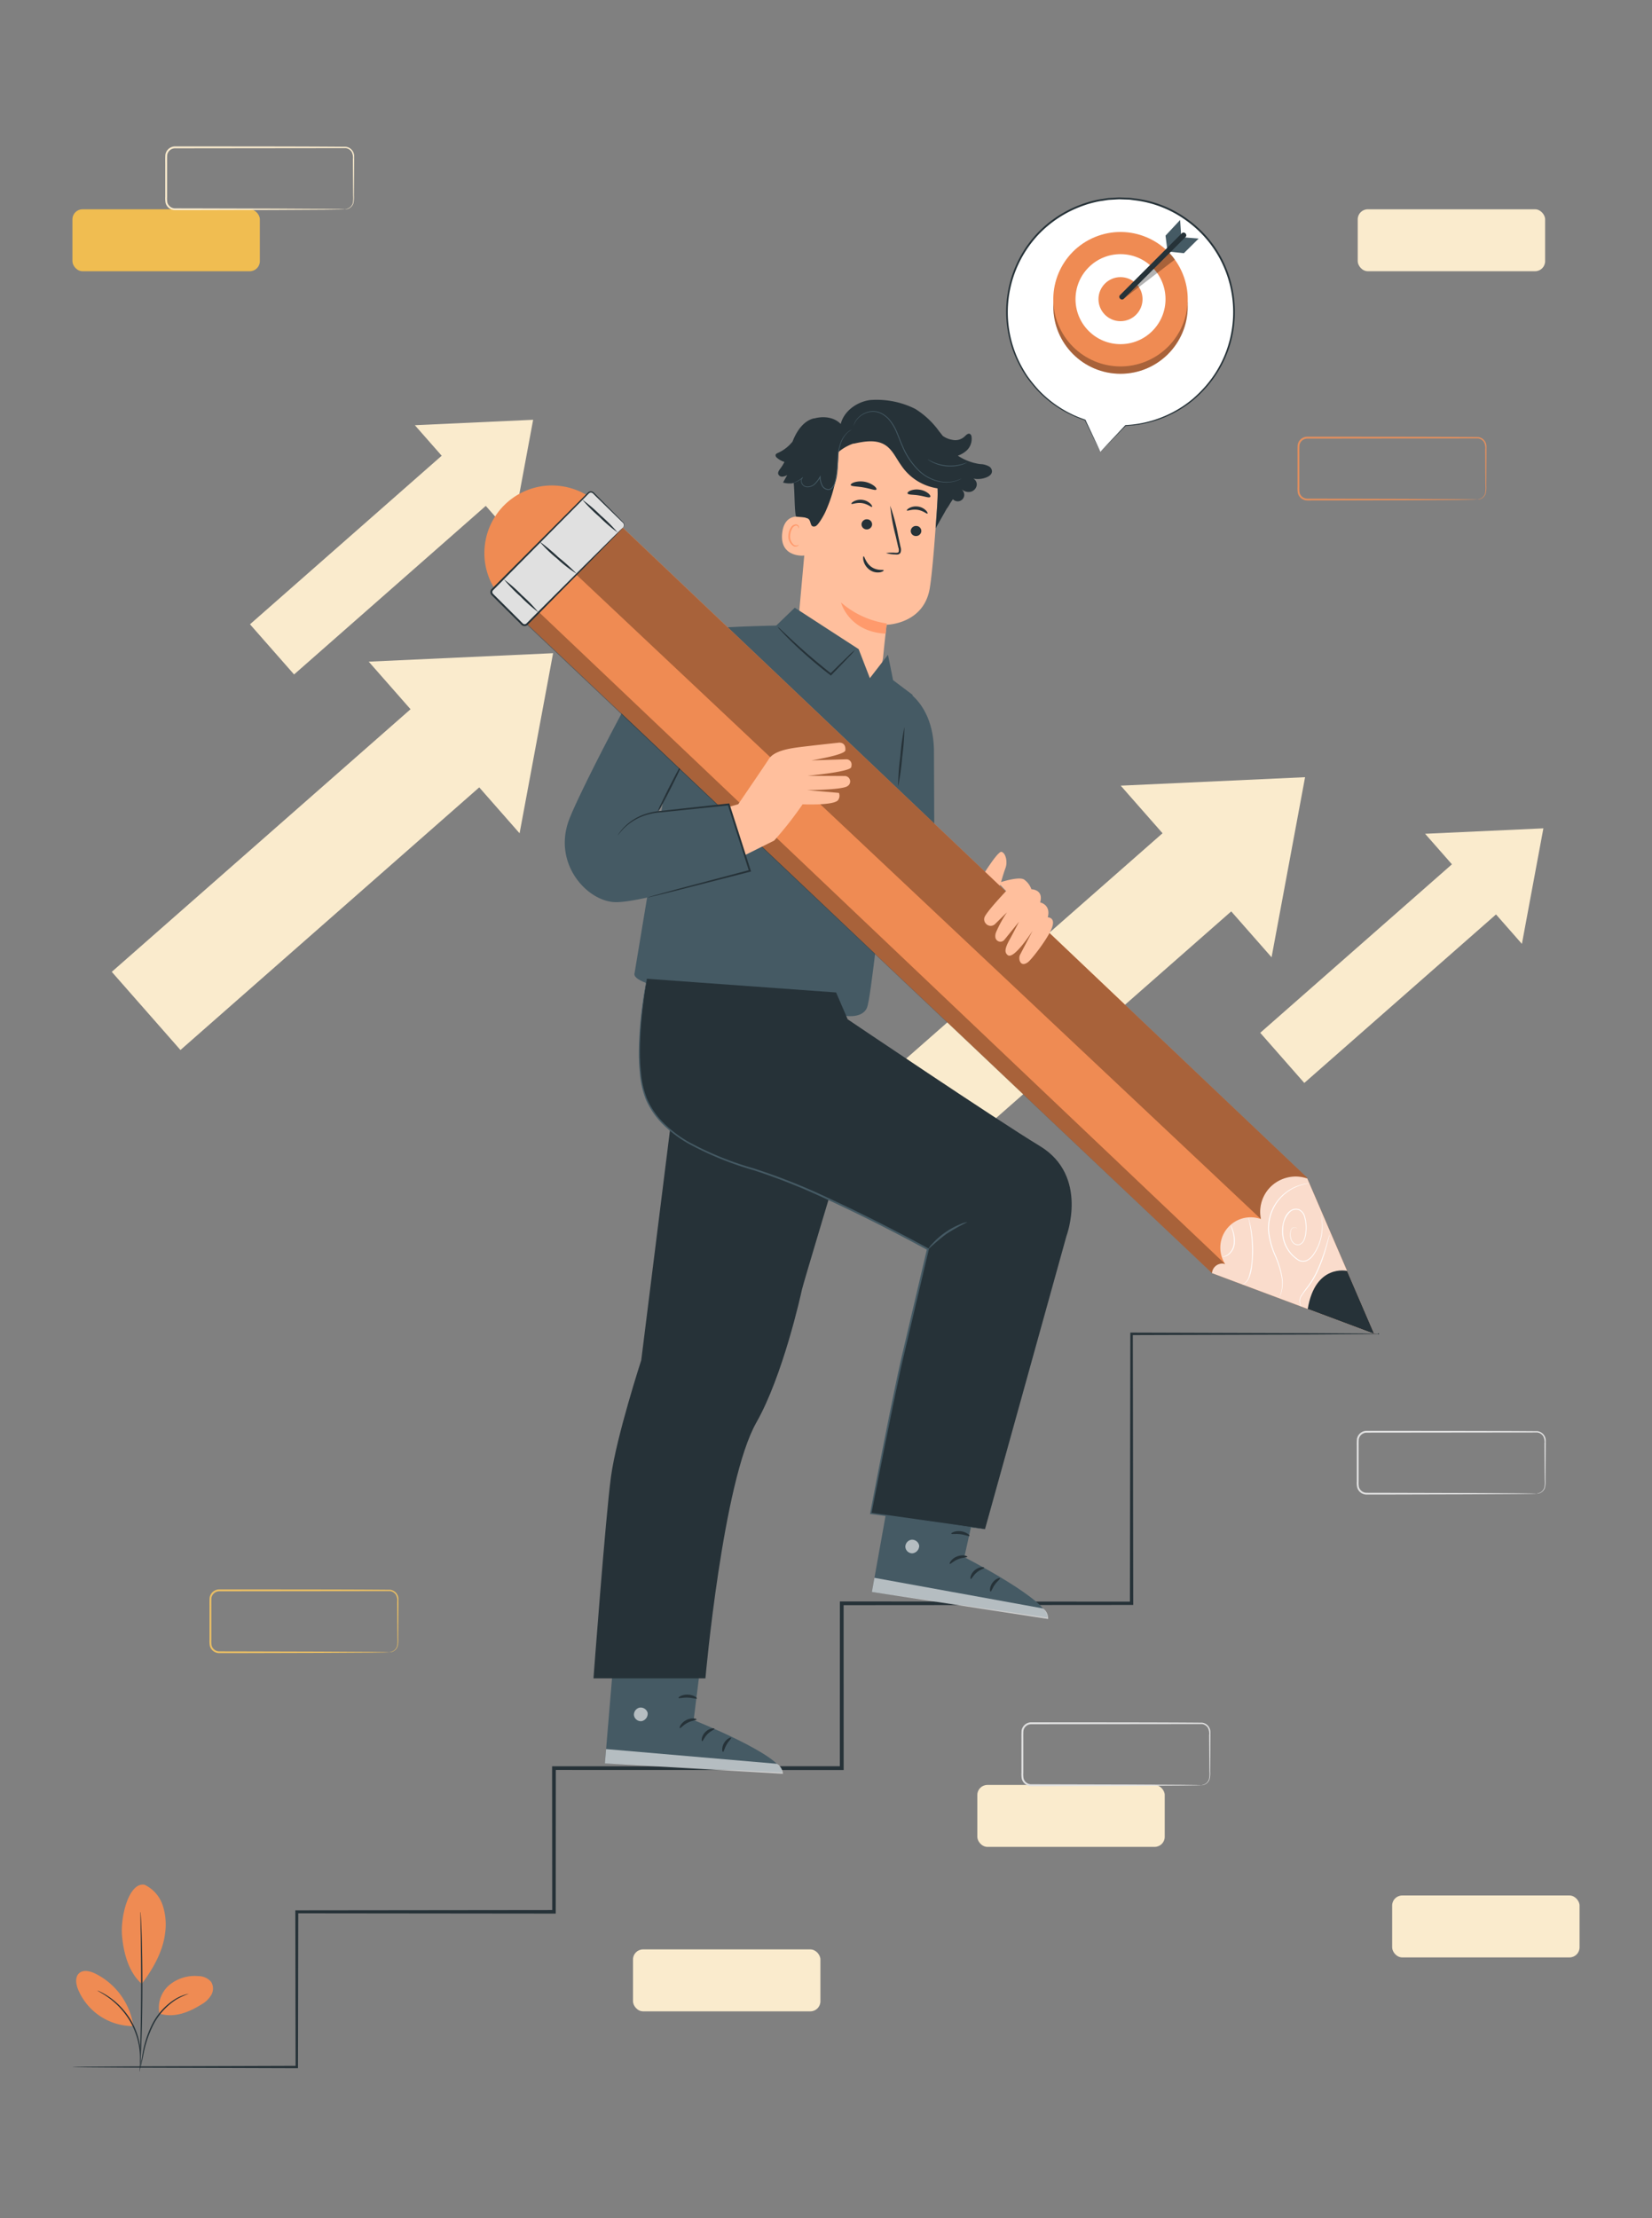 <svg xmlns="http://www.w3.org/2000/svg" width="400" height="537" viewBox="0 0 400 537">
  <rect x="0" y="0" width="400" height="537" fill="#808080" stroke="none"/>
  <g id="Grupo_956449" data-name="Grupo 956449" transform="translate(-1020 -4513)">
    <g id="Grupo_956448" data-name="Grupo 956448" transform="translate(992.634 4587.728)">
      <g id="Grupo_956069" data-name="Grupo 956069" transform="translate(54.428 83.405)">
        <g id="Grupo_956067" data-name="Grupo 956067" transform="translate(62.219)">
          <path id="Trazado_631005" data-name="Trazado 631005" d="M126.08,209.153l44.638-2.05-8.112,43.6Z" transform="translate(-126.08 -207.103)" fill="#faebcd"/>
        </g>
        <g id="Grupo_956068" data-name="Grupo 956068" transform="translate(0 9.896)">
          <rect id="Rectángulo_306800" data-name="Rectángulo 306800" width="25.195" height="101.889" transform="matrix(0.66, 0.751, -0.751, 0.66, 76.521, 0)" fill="#faebcd"/>
        </g>
      </g>
      <g id="Grupo_956072" data-name="Grupo 956072" transform="translate(236.51 113.424)">
        <g id="Grupo_956070" data-name="Grupo 956070" transform="translate(62.219)">
          <path id="Trazado_631006" data-name="Trazado 631006" d="M332.1,132.923l44.638-2.05-8.112,43.6Z" transform="translate(-332.103 -130.873)" fill="#faebcd"/>
        </g>
        <g id="Grupo_956071" data-name="Grupo 956071" transform="translate(0 9.896)">
          <rect id="Rectángulo_306801" data-name="Rectángulo 306801" width="25.195" height="101.889" transform="matrix(0.66, 0.751, -0.751, 0.66, 76.521, 0)" fill="#faebcd"/>
        </g>
      </g>
      <g id="Grupo_956075" data-name="Grupo 956075" transform="translate(87.896 26.897)">
        <g id="Grupo_956073" data-name="Grupo 956073" transform="translate(39.92)">
          <path id="Trazado_631007" data-name="Trazado 631007" d="M138.718,144.48l28.64-1.315-5.2,27.972Z" transform="translate(-138.718 -143.165)" fill="#faebcd"/>
        </g>
        <g id="Grupo_956074" data-name="Grupo 956074" transform="translate(0 6.349)">
          <rect id="Rectángulo_306802" data-name="Rectángulo 306802" width="16.166" height="65.373" transform="translate(49.097 0) rotate(48.679)" fill="#faebcd"/>
        </g>
      </g>
      <g id="Grupo_956078" data-name="Grupo 956078" transform="translate(332.506 125.81)">
        <g id="Grupo_956076" data-name="Grupo 956076" transform="translate(39.92)">
          <path id="Trazado_631008" data-name="Trazado 631008" d="M415.491,146.2l28.64-1.315-5.2,27.972Z" transform="translate(-415.491 -144.887)" fill="#faebcd"/>
        </g>
        <g id="Grupo_956077" data-name="Grupo 956077" transform="translate(0 6.349)">
          <rect id="Rectángulo_306803" data-name="Rectángulo 306803" width="16.166" height="65.373" transform="matrix(0.66, 0.751, -0.751, 0.66, 49.097, 0)" fill="#faebcd"/>
        </g>
      </g>
      <g id="Grupo_956080" data-name="Grupo 956080" transform="translate(264.005 342.234)">
        <rect id="Rectángulo_306804" data-name="Rectángulo 306804" width="45.376" height="14.994" rx="2.43" transform="translate(0 15.159)" fill="#faebcd"/>
        <g id="Grupo_956079" data-name="Grupo 956079" transform="translate(10.675)">
          <path id="Trazado_631009" data-name="Trazado 631009" d="M348.354,404.993a2.565,2.565,0,0,0,1.1-.362,2.1,2.1,0,0,0,.851-1.082,6.7,6.7,0,0,0,.1-1.93c-.011-1.491-.024-3.3-.039-5.4q-.008-1.58-.018-3.369a3.012,3.012,0,0,0-.281-1.709,1.981,1.981,0,0,0-1.442-.961l-41.356.045a1.927,1.927,0,0,0-1.891,1.594c-.059.917-.017,1.966-.03,2.932q0,2.952,0,5.812,0,.715,0,1.423a6.152,6.152,0,0,0,.065,1.346,1.929,1.929,0,0,0,1.822,1.434l5.373.01,18.6.049,12.542.073,3.41.043.886.023a1.45,1.45,0,0,1,.3.023,1.484,1.484,0,0,1-.3.024l-.886.023-3.41.042-12.542.073-18.6.049-5.381.006a2.374,2.374,0,0,1-2.245-1.761,6.345,6.345,0,0,1-.082-1.459q0-.708,0-1.423,0-2.858,0-5.812c.015-1-.037-1.938.035-3.009a2.388,2.388,0,0,1,2.345-1.978c16.168.011,30.768,0,41.4.093a2.3,2.3,0,0,1,1.664,1.127,2.249,2.249,0,0,1,.3.945c.019.333,0,.616.006.921q-.009,1.787-.018,3.369c-.015,2.1-.028,3.9-.039,5.4a6.633,6.633,0,0,1-.154,1.976,2.182,2.182,0,0,1-.931,1.115,2.033,2.033,0,0,1-.849.283A1.2,1.2,0,0,1,348.354,404.993Z" transform="translate(-304.893 -389.769)" fill="#e0e0e0"/>
        </g>
      </g>
      <g id="Grupo_956082" data-name="Grupo 956082" transform="translate(44.906 -39.284)">
        <rect id="Rectángulo_306805" data-name="Rectángulo 306805" width="45.376" height="14.994" rx="2.43" transform="translate(0 15.225)" fill="#f0bd51"/>
        <g id="Grupo_956081" data-name="Grupo 956081" transform="translate(22.455)">
          <path id="Trazado_631010" data-name="Trazado 631010" d="M113.775,100.7a2.565,2.565,0,0,0,1.1-.362,2.1,2.1,0,0,0,.851-1.082,6.7,6.7,0,0,0,.1-1.93c-.011-1.49-.024-3.3-.039-5.4q-.008-1.58-.018-3.369a3.013,3.013,0,0,0-.281-1.709,1.981,1.981,0,0,0-1.442-.961L72.7,85.932a1.928,1.928,0,0,0-1.891,1.594c-.059.917-.017,1.966-.03,2.932q0,2.952,0,5.812,0,.715,0,1.423a6.209,6.209,0,0,0,.065,1.346,1.93,1.93,0,0,0,1.822,1.434l5.373.01,18.6.049,12.542.073,3.41.043.886.023a1.453,1.453,0,0,1,.3.023,1.481,1.481,0,0,1-.3.024l-.886.023-3.41.043-12.542.072-18.6.049-5.381.006a2.374,2.374,0,0,1-2.245-1.761,6.346,6.346,0,0,1-.082-1.459q0-.708,0-1.423,0-2.858,0-5.812c.015-1-.037-1.938.034-3.009A2.388,2.388,0,0,1,72.7,85.472c16.168.011,30.768,0,41.4.093a2.3,2.3,0,0,1,1.664,1.127,2.254,2.254,0,0,1,.3.945c.019.333,0,.616.006.921q-.009,1.787-.018,3.369c-.015,2.1-.028,3.905-.039,5.4a6.63,6.63,0,0,1-.154,1.976,2.175,2.175,0,0,1-.931,1.115,2.033,2.033,0,0,1-.849.283A1.2,1.2,0,0,1,113.775,100.7Z" transform="translate(-70.314 -85.472)" fill="#faebcd"/>
        </g>
      </g>
      <g id="Grupo_956084" data-name="Grupo 956084" transform="translate(355.88 271.661)">
        <rect id="Rectángulo_306806" data-name="Rectángulo 306806" width="45.376" height="14.994" rx="2.43" transform="translate(8.569 112.493)" fill="#faebcd"/>
        <g id="Grupo_956083" data-name="Grupo 956083">
          <path id="Trazado_631011" data-name="Trazado 631011" d="M440.231,325.14a2.572,2.572,0,0,0,1.1-.361,2.1,2.1,0,0,0,.851-1.083,6.731,6.731,0,0,0,.1-1.93c-.011-1.49-.024-3.3-.039-5.4q-.009-1.58-.018-3.369a3.02,3.02,0,0,0-.281-1.709,1.981,1.981,0,0,0-1.442-.961l-41.356.045a1.926,1.926,0,0,0-1.891,1.6c-.059.917-.017,1.966-.03,2.932q0,2.952,0,5.812,0,.715,0,1.423a6.208,6.208,0,0,0,.065,1.346,1.93,1.93,0,0,0,1.822,1.434l5.373.01,18.6.049,12.541.073,3.411.043.886.023a1.447,1.447,0,0,1,.3.023,1.481,1.481,0,0,1-.3.024l-.886.023-3.411.043-12.541.072-18.6.049-5.381.006a2.374,2.374,0,0,1-2.245-1.761,6.345,6.345,0,0,1-.082-1.459q0-.708,0-1.423,0-2.858,0-5.812c.016-1-.036-1.938.035-3.009a2.387,2.387,0,0,1,2.345-1.977c16.168.011,30.767,0,41.4.092a2.3,2.3,0,0,1,1.664,1.127,2.253,2.253,0,0,1,.3.945c.02.333,0,.616.007.921q-.009,1.787-.018,3.369c-.015,2.1-.028,3.905-.039,5.4a6.628,6.628,0,0,1-.155,1.976,2.175,2.175,0,0,1-.931,1.115,2.026,2.026,0,0,1-.848.283A1.2,1.2,0,0,1,440.231,325.14Z" transform="translate(-396.77 -309.917)" fill="#e0e0e0"/>
        </g>
      </g>
      <g id="Grupo_956086" data-name="Grupo 956086" transform="translate(78.086 310.053)">
        <g id="Grupo_956085" data-name="Grupo 956085">
          <path id="Trazado_631012" data-name="Trazado 631012" d="M125.91,368.581a2.588,2.588,0,0,0,1.1-.362,2.1,2.1,0,0,0,.85-1.083,6.663,6.663,0,0,0,.1-1.929c-.011-1.491-.024-3.3-.039-5.4-.005-1.053-.011-2.178-.018-3.369a3,3,0,0,0-.281-1.708,1.982,1.982,0,0,0-1.441-.962l-41.356.046a1.925,1.925,0,0,0-1.891,1.594c-.059.917-.017,1.966-.031,2.932q0,2.951,0,5.812,0,.715,0,1.422a6.208,6.208,0,0,0,.065,1.346,1.931,1.931,0,0,0,1.822,1.435l5.373.01,18.6.049,12.542.072,3.41.043.887.023a1.484,1.484,0,0,1,.3.024,1.45,1.45,0,0,1-.3.023l-.887.023-3.41.043-12.542.073-18.6.05-5.381.005a2.374,2.374,0,0,1-2.246-1.76,6.454,6.454,0,0,1-.082-1.46q0-.708,0-1.422,0-2.858,0-5.812c.016-1-.036-1.939.035-3.009a2.387,2.387,0,0,1,2.345-1.978c16.168.012,30.767,0,41.4.093a2.3,2.3,0,0,1,1.664,1.127,2.249,2.249,0,0,1,.3.944c.02.334,0,.617.006.921-.006,1.191-.011,2.316-.018,3.369-.015,2.1-.028,3.905-.039,5.4a6.635,6.635,0,0,1-.154,1.976,2.172,2.172,0,0,1-.931,1.114,2.03,2.03,0,0,1-.848.284A1.254,1.254,0,0,1,125.91,368.581Z" transform="translate(-82.449 -353.357)" fill="#e9be64"/>
        </g>
      </g>
      <g id="Grupo_956088" data-name="Grupo 956088" transform="translate(341.529 30.995)">
        <g id="Grupo_956087" data-name="Grupo 956087">
          <path id="Trazado_631013" data-name="Trazado 631013" d="M423.992,104.676a2.581,2.581,0,0,0,1.1-.362,2.1,2.1,0,0,0,.851-1.083,6.728,6.728,0,0,0,.1-1.929c-.011-1.491-.024-3.3-.039-5.4-.005-1.053-.011-2.178-.018-3.369a3.014,3.014,0,0,0-.281-1.709,1.983,1.983,0,0,0-1.442-.961l-41.356.046a1.926,1.926,0,0,0-1.891,1.594c-.059.916-.017,1.966-.03,2.932q0,2.951,0,5.812,0,.713,0,1.422a6.206,6.206,0,0,0,.065,1.346,1.931,1.931,0,0,0,1.822,1.435l5.373.01,18.6.049,12.542.072,3.41.043.886.023a1.479,1.479,0,0,1,.3.024,1.454,1.454,0,0,1-.3.023l-.886.023-3.41.043-12.542.073-18.6.049-5.381.005a2.373,2.373,0,0,1-2.245-1.761,6.356,6.356,0,0,1-.082-1.46q0-.708,0-1.422,0-2.858,0-5.812c.015-1-.037-1.939.034-3.009a2.388,2.388,0,0,1,2.345-1.978c16.168.011,30.768,0,41.4.093a2.3,2.3,0,0,1,1.664,1.127,2.25,2.25,0,0,1,.3.944c.019.334,0,.617.006.921-.006,1.191-.012,2.316-.018,3.369-.015,2.1-.028,3.905-.039,5.4a6.636,6.636,0,0,1-.154,1.976,2.176,2.176,0,0,1-.931,1.114,2.02,2.02,0,0,1-.849.283A1.239,1.239,0,0,1,423.992,104.676Z" transform="translate(-380.531 -89.452)" fill="#e28f5e"/>
        </g>
      </g>
      <g id="Grupo_956089" data-name="Grupo 956089" transform="translate(180.636 397.208)">
        <rect id="Rectángulo_306807" data-name="Rectángulo 306807" width="45.376" height="14.994" rx="2.43" fill="#faebcd"/>
      </g>
      <g id="Grupo_956090" data-name="Grupo 956090" transform="translate(356.113 -24.06)">
        <rect id="Rectángulo_306808" data-name="Rectángulo 306808" width="45.376" height="14.994" rx="2.43" fill="#faebcd"/>
      </g>
      <g id="Grupo_956091" data-name="Grupo 956091" transform="translate(44.986 247.89)">
        <path id="Trazado_631014" data-name="Trazado 631014" d="M45,460.812a1.123,1.123,0,0,1,.236-.02l.7-.019,2.761-.04,10.683-.075,39.861-.133-.287.287c-.021-11.113-.045-23.722-.071-37.569v-.358h.359l62.268-.069-.426.427c-.007-11.1-.014-22.774-.021-34.789v-.447h.447l58-.013h11.679l-.46.46c0-13.636.006-26.972.01-39.9V348.1h.45l70.176.05-.4.4c.038-25,.072-47.032.1-65.234v-.3h.3l44.077.136,11.764.079,3.034.042.771.021a.13.13,0,1,1,0,.042l-.771.021-3.034.041-11.764.079-44.077.137.3-.3c.028,18.2.063,40.238.1,65.234v.4h-.4L231.189,349l.451-.45c0,12.929.006,26.265.009,39.9v.46H219.51l-58-.013.448-.447c-.008,12.015-.015,23.686-.021,34.789v.427h-.426L99.239,423.6l.358-.358c-.026,13.847-.049,26.456-.07,37.569v.289h-.287l-39.861-.133-10.683-.075-2.761-.04-.7-.02A.985.985,0,0,1,45,460.812Z" transform="translate(-44.997 -283.02)" fill="#263238"/>
      </g>
      <g id="Grupo_956107" data-name="Grupo 956107" transform="translate(45.812 381.52)">
        <g id="Grupo_956093" data-name="Grupo 956093" transform="translate(11.051)">
          <g id="Grupo_956092" data-name="Grupo 956092">
            <path id="Trazado_631015" data-name="Trazado 631015" d="M63.944,434.259a8.472,8.472,0,0,1,4.389,4.972,14.948,14.948,0,0,1,.583,6.735c-.495,4.371-2.979,8.783-5.653,12.276-3.681-3.213-4.528-8.816-4.779-11.686-.4-4.536,1.64-12.974,5.459-12.3" transform="translate(-58.436 -434.221)" fill="#ef8b53"/>
          </g>
        </g>
        <g id="Grupo_956095" data-name="Grupo 956095" transform="translate(19.991 22.124)">
          <g id="Grupo_956094" data-name="Grupo 956094">
            <path id="Trazado_631016" data-name="Trazado 631016" d="M68.717,468.365a7.225,7.225,0,0,1,2.335-6.87,9.6,9.6,0,0,1,7.077-2.21,4.038,4.038,0,0,1,3.107,1.395,3.09,3.09,0,0,1,.049,3.132,6.271,6.271,0,0,1-2.319,2.284c-3.189,2-6.643,3.352-10.248,2.27" transform="translate(-68.551 -459.254)" fill="#ef8b53"/>
          </g>
        </g>
        <g id="Grupo_956098" data-name="Grupo 956098" transform="translate(15.432 26.439)">
          <g id="Grupo_956097" data-name="Grupo 956097">
            <g id="Grupo_956096" data-name="Grupo 956096">
              <path id="Trazado_631017" data-name="Trazado 631017" d="M63.4,482.335a5.1,5.1,0,0,1,.131-.9c.116-.632.266-1.448.445-2.428a25.343,25.343,0,0,1,2.506-7.754,15.528,15.528,0,0,1,5.564-5.914,10.556,10.556,0,0,1,2.269-1,6.372,6.372,0,0,1,.654-.165.663.663,0,0,1,.233-.033,16.444,16.444,0,0,0-3.039,1.4,16.007,16.007,0,0,0-5.4,5.875,27.3,27.3,0,0,0-2.563,7.644c-.223,1.017-.4,1.842-.544,2.408A4.88,4.88,0,0,1,63.4,482.335Z" transform="translate(-63.392 -464.137)" fill="#263238"/>
            </g>
          </g>
        </g>
        <g id="Grupo_956101" data-name="Grupo 956101" transform="translate(15.392 6.601)">
          <g id="Grupo_956100" data-name="Grupo 956100">
            <g id="Grupo_956099" data-name="Grupo 956099">
              <path id="Trazado_631018" data-name="Trazado 631018" d="M63.531,441.69a1.922,1.922,0,0,1,.045.392c.017.291.039.665.066,1.126.053.979.11,2.4.166,4.147.114,3.5.2,8.343.18,13.69s-.155,10.189-.3,13.69c-.072,1.751-.141,3.167-.2,4.145-.031.461-.057.835-.076,1.126a1.8,1.8,0,0,1-.049.392,1.893,1.893,0,0,1-.016-.394c0-.292.01-.665.017-1.129.025-1.019.059-2.425.1-4.147.087-3.5.181-8.339.205-13.685s-.031-10.18-.087-13.683c-.027-1.722-.049-3.129-.065-4.148,0-.463-.005-.837-.007-1.129A1.776,1.776,0,0,1,63.531,441.69Z" transform="translate(-63.347 -441.69)" fill="#263238"/>
            </g>
          </g>
        </g>
        <g id="Grupo_956103" data-name="Grupo 956103" transform="translate(0 20.908)">
          <g id="Grupo_956102" data-name="Grupo 956102">
            <path id="Trazado_631019" data-name="Trazado 631019" d="M59.72,470.866a16.9,16.9,0,0,0-9.23-12.383c-1.229-.589-2.836-.974-3.847-.059s-.786,2.561-.29,3.834a14.442,14.442,0,0,0,13.281,8.968" transform="translate(-45.932 -457.878)" fill="#ef8b53"/>
          </g>
        </g>
        <g id="Grupo_956106" data-name="Grupo 956106" transform="translate(5.154 25.657)">
          <g id="Grupo_956105" data-name="Grupo 956105">
            <g id="Grupo_956104" data-name="Grupo 956104">
              <path id="Trazado_631020" data-name="Trazado 631020" d="M51.764,463.254a4.427,4.427,0,0,1,.781.34,8.127,8.127,0,0,1,.882.471,13.215,13.215,0,0,1,1.123.7,14.644,14.644,0,0,1,1.286.968A16.6,16.6,0,0,1,57.2,466.98a18.775,18.775,0,0,1,2.6,3.34,18.357,18.357,0,0,1,1.712,3.872,16.165,16.165,0,0,1,.433,1.8,13.7,13.7,0,0,1,.221,1.594,12.78,12.78,0,0,1,.061,1.326,7.51,7.51,0,0,1-.03,1,4.284,4.284,0,0,1-.095.847c-.072,0,.054-1.216-.161-3.149a14.516,14.516,0,0,0-.256-1.566,16.785,16.785,0,0,0-.453-1.762,19.156,19.156,0,0,0-1.7-3.8,19.587,19.587,0,0,0-2.536-3.3,17.583,17.583,0,0,0-1.328-1.246c-.422-.385-.856-.693-1.244-.985C52.839,463.82,51.731,463.316,51.764,463.254Z" transform="translate(-51.763 -463.252)" fill="#263238"/>
            </g>
          </g>
        </g>
      </g>
      <g id="Grupo_956121" data-name="Grupo 956121" transform="translate(270.993 34.67) rotate(-90)">
        <g id="Grupo_956120" data-name="Grupo 956120">
          <g id="Grupo_956119" data-name="Grupo 956119">
            <g id="Grupo_956118" data-name="Grupo 956118">
              <g id="Grupo_956117" data-name="Grupo 956117">
                <g id="Grupo_956111" data-name="Grupo 956111" transform="translate(0 0.162)">
                  <g id="Grupo_956110" data-name="Grupo 956110">
                    <g id="Grupo_956109" data-name="Grupo 956109">
                      <g id="Grupo_956108" data-name="Grupo 956108">
                        <path id="Trazado_631021" data-name="Trazado 631021" d="M0,22.645l7.723-3.7a27.561,27.561,0,1,1-1.336,9.784l0,.015Z" fill="#fff"/>
                      </g>
                    </g>
                  </g>
                </g>
                <g id="Grupo_956116" data-name="Grupo 956116">
                  <g id="Grupo_956115" data-name="Grupo 956115">
                    <g id="Grupo_956114" data-name="Grupo 956114">
                      <g id="Grupo_956113" data-name="Grupo 956113">
                        <g id="Grupo_956112" data-name="Grupo 956112">
                          <path id="Trazado_631022" data-name="Trazado 631022" d="M0,22.807s.122.131.387.392l1.2,1.172,4.734,4.6a.1.1,0,0,0,.135,0,.1.1,0,0,0,.025-.048l0-.014-.189-.017a27.535,27.535,0,0,0,3.843,12.993,26.924,26.924,0,0,0,2.473,3.5,30.34,30.34,0,0,0,3.235,3.264,27.513,27.513,0,0,0,19.535,6.677,27.886,27.886,0,0,0,11.476-3.155,27.477,27.477,0,0,0,9.515-8.316A27.165,27.165,0,0,0,61.3,31.589l.215-1.7.059-1.7.029-.848L61.56,26.5l-.1-1.682c-.055-.558-.166-1.107-.246-1.658a13.544,13.544,0,0,0-.308-1.638,24.964,24.964,0,0,0-.936-3.17,28.116,28.116,0,0,0-6.889-10.68A27.728,27.728,0,0,0,22.15,2.623a30.324,30.324,0,0,0-4,2.283A36.208,36.208,0,0,0,14.825,7.62,27.4,27.4,0,0,0,7.633,19.078l.049-.056L1.931,21.841l-1.456.721c-.323.162-.475.245-.475.245s.185-.078.524-.234l1.5-.695,5.742-2.686a.1.1,0,0,0,.049-.057,27.432,27.432,0,0,1,7.214-11.3,36.283,36.283,0,0,1,3.3-2.667A30.1,30.1,0,0,1,22.295,2.93,27.438,27.438,0,0,1,52.779,7.984,27.716,27.716,0,0,1,59.549,18.5a24.927,24.927,0,0,1,.919,3.119,13.5,13.5,0,0,1,.3,1.612c.079.543.188,1.083.241,1.631l.1,1.655.047.831-.03.833-.057,1.673-.212,1.669A26.765,26.765,0,0,1,56.008,43.6a27.085,27.085,0,0,1-9.357,8.195A27.483,27.483,0,0,1,24.6,53.363a27.176,27.176,0,0,1-8.533-4.97,30.094,30.094,0,0,1-3.213-3.21,26.7,26.7,0,0,1-2.464-3.448A27.574,27.574,0,0,1,6.483,28.887a.1.1,0,0,0-.1-.093.1.1,0,0,0-.09.076l0,.015.16-.049L1.683,24.364.438,23.2C.156,22.943,0,22.807,0,22.807Z" fill="#263238"/>
                        </g>
                      </g>
                    </g>
                  </g>
                </g>
              </g>
            </g>
          </g>
        </g>
      </g>
      <g id="Grupo_956124" data-name="Grupo 956124" transform="translate(277.462 -23.52)">
        <g id="Grupo_956123" data-name="Grupo 956123" transform="translate(0 0)">
          <circle id="Elipse_7731" data-name="Elipse 7731" cx="16.269" cy="16.269" r="16.269" transform="translate(4.947 6.743)" fill="#ef8b53"/>
          <circle id="Elipse_7732" data-name="Elipse 7732" cx="16.269" cy="16.269" r="16.269" transform="translate(4.947 6.743)" opacity="0.3"/>
          <circle id="Elipse_7733" data-name="Elipse 7733" cx="16.269" cy="16.269" r="16.269" transform="matrix(0.926, -0.378, 0.378, 0.926, 0, 12.313)" fill="#ef8b53"/>
          <circle id="Elipse_7734" data-name="Elipse 7734" cx="10.897" cy="10.897" r="10.897" transform="translate(5.805 21.215) rotate(-45)" fill="#fff"/>
          <circle id="Elipse_7735" data-name="Elipse 7735" cx="5.333" cy="5.333" r="5.333" transform="translate(15.882 15.883)" fill="#ef8b53"/>
          <path id="Trazado_631023" data-name="Trazado 631023" d="M344.816,71.436l-.442-3.471,3.533-3.781.254,3.746Z" transform="translate(-312.262 -62.13)" fill="#455a64"/>
          <path id="Trazado_631024" data-name="Trazado 631024" d="M352.511,69.226l-3.584-.292-3.593,3.456,3.594.384Z" transform="translate(-312.374 -62.683)" fill="#455a64"/>
          <path id="Trazado_631025" data-name="Trazado 631025" d="M332.851,84.278l12.439-9.5a15.119,15.119,0,0,0-1.557-1.9L332.851,83.433Z" transform="translate(-310.923 -63.141)" opacity="0.3"/>
          <g id="Grupo_956122" data-name="Grupo 956122" transform="translate(20.911 5.085)">
            <path id="Trazado_631026" data-name="Trazado 631026" d="M346.834,67.8,341.77,72.87q-4.018,4.017-8.035,8.036l-1.847,1.847c-.585.585.329,1.488.915.9l5.064-5.065,8.035-8.036,1.847-1.848c.585-.585-.329-1.488-.915-.9Z" transform="translate(-331.7 -67.614)" fill="#263238"/>
          </g>
        </g>
      </g>
      <g id="Grupo_956447" data-name="Grupo 956447" transform="translate(142.943 22.011)">
        <g id="Grupo_956309" data-name="Grupo 956309" transform="translate(72.197)">
          <g id="Grupo_956295" data-name="Grupo 956295">
            <g id="Grupo_956294" data-name="Grupo 956294">
              <g id="Grupo_956293" data-name="Grupo 956293">
                <g id="Grupo_956267" data-name="Grupo 956267" transform="translate(1.562 6.471)">
                  <g id="Grupo_956133" data-name="Grupo 956133" transform="translate(3.399)">
                    <g id="Grupo_956132" data-name="Grupo 956132">
                      <g id="Grupo_956131" data-name="Grupo 956131">
                        <g id="Grupo_956130" data-name="Grupo 956130">
                          <g id="Grupo_956129" data-name="Grupo 956129">
                            <g id="Grupo_956128" data-name="Grupo 956128">
                              <g id="Grupo_956127" data-name="Grupo 956127">
                                <g id="Grupo_956126" data-name="Grupo 956126">
                                  <g id="Grupo_956125" data-name="Grupo 956125">
                                    <path id="Trazado_631027" data-name="Trazado 631027" d="M243.138,88.253l3.369-37.42c.535-9.335,6.414-16.805,15.731-16.013l.857.124a16.716,16.716,0,0,1,14.3,17.592c-.508,8.089-1.174,17.02-1.846,21.3-1.39,8.865-10.472,8.965-10.472,8.965-.019,0-.61,5.42-.873,8.04l-1.126,6.1-4.561-2.308Z" transform="translate(-243.138 -34.763)" fill="#ffbf9d"/>
                                  </g>
                                </g>
                              </g>
                            </g>
                          </g>
                        </g>
                      </g>
                    </g>
                  </g>
                  <g id="Grupo_956143" data-name="Grupo 956143" transform="translate(14.299 42.648)">
                    <g id="Grupo_956142" data-name="Grupo 956142">
                      <g id="Grupo_956141" data-name="Grupo 956141">
                        <g id="Grupo_956140" data-name="Grupo 956140">
                          <g id="Grupo_956139" data-name="Grupo 956139">
                            <g id="Grupo_956138" data-name="Grupo 956138">
                              <g id="Grupo_956137" data-name="Grupo 956137">
                                <g id="Grupo_956136" data-name="Grupo 956136">
                                  <g id="Grupo_956135" data-name="Grupo 956135">
                                    <g id="Grupo_956134" data-name="Grupo 956134">
                                      <path id="Trazado_631028" data-name="Trazado 631028" d="M266.541,88.1a21.676,21.676,0,0,1-11.07-5.086s1.819,7.078,10.8,7.556Z" transform="translate(-255.471 -83.018)" fill="#ff9a6c"/>
                                    </g>
                                  </g>
                                </g>
                              </g>
                            </g>
                          </g>
                        </g>
                      </g>
                    </g>
                  </g>
                  <g id="Grupo_956159" data-name="Grupo 956159" transform="translate(31.182 24.118)">
                    <g id="Grupo_956158" data-name="Grupo 956158">
                      <g id="Grupo_956157" data-name="Grupo 956157">
                        <g id="Grupo_956156" data-name="Grupo 956156">
                          <g id="Grupo_956155" data-name="Grupo 956155">
                            <g id="Grupo_956154" data-name="Grupo 956154">
                              <g id="Grupo_956153" data-name="Grupo 956153">
                                <g id="Grupo_956152" data-name="Grupo 956152">
                                  <g id="Grupo_956151" data-name="Grupo 956151">
                                    <g id="Grupo_956150" data-name="Grupo 956150">
                                      <g id="Grupo_956149" data-name="Grupo 956149">
                                        <g id="Grupo_956148" data-name="Grupo 956148">
                                          <g id="Grupo_956147" data-name="Grupo 956147">
                                            <g id="Grupo_956146" data-name="Grupo 956146">
                                              <g id="Grupo_956145" data-name="Grupo 956145">
                                                <g id="Grupo_956144" data-name="Grupo 956144">
                                                  <path id="Trazado_631029" data-name="Trazado 631029" d="M277.131,63.39a1.283,1.283,0,0,1-1.408,1.1,1.226,1.226,0,0,1-1.142-1.333,1.281,1.281,0,0,1,1.406-1.1A1.227,1.227,0,0,1,277.131,63.39Z" transform="translate(-274.574 -62.052)" fill="#263238"/>
                                                </g>
                                              </g>
                                            </g>
                                          </g>
                                        </g>
                                      </g>
                                    </g>
                                  </g>
                                </g>
                              </g>
                            </g>
                          </g>
                        </g>
                      </g>
                    </g>
                  </g>
                  <g id="Grupo_956176" data-name="Grupo 956176" transform="translate(30.23 19.39)">
                    <g id="Grupo_956175" data-name="Grupo 956175">
                      <g id="Grupo_956174" data-name="Grupo 956174">
                        <g id="Grupo_956173" data-name="Grupo 956173">
                          <g id="Grupo_956172" data-name="Grupo 956172">
                            <g id="Grupo_956171" data-name="Grupo 956171">
                              <g id="Grupo_956170" data-name="Grupo 956170">
                                <g id="Grupo_956169" data-name="Grupo 956169">
                                  <g id="Grupo_956168" data-name="Grupo 956168">
                                    <g id="Grupo_956167" data-name="Grupo 956167">
                                      <g id="Grupo_956166" data-name="Grupo 956166">
                                        <g id="Grupo_956165" data-name="Grupo 956165">
                                          <g id="Grupo_956164" data-name="Grupo 956164">
                                            <g id="Grupo_956163" data-name="Grupo 956163">
                                              <g id="Grupo_956162" data-name="Grupo 956162">
                                                <g id="Grupo_956161" data-name="Grupo 956161">
                                                  <g id="Grupo_956160" data-name="Grupo 956160">
                                                    <path id="Trazado_631030" data-name="Trazado 631030" d="M278.5,58.429c-.181.142-1.039-.707-2.4-.9-1.361-.213-2.464.346-2.588.156-.062-.084.141-.36.623-.614a3.508,3.508,0,0,1,2.1-.33,3.375,3.375,0,0,1,1.884.923C278.49,58.046,278.588,58.365,278.5,58.429Z" transform="translate(-273.497 -56.702)" fill="#263238"/>
                                                  </g>
                                                </g>
                                              </g>
                                            </g>
                                          </g>
                                        </g>
                                      </g>
                                    </g>
                                  </g>
                                </g>
                              </g>
                            </g>
                          </g>
                        </g>
                      </g>
                    </g>
                  </g>
                  <g id="Grupo_956192" data-name="Grupo 956192" transform="translate(19.262 22.509)">
                    <g id="Grupo_956191" data-name="Grupo 956191">
                      <g id="Grupo_956190" data-name="Grupo 956190">
                        <g id="Grupo_956189" data-name="Grupo 956189">
                          <g id="Grupo_956188" data-name="Grupo 956188">
                            <g id="Grupo_956187" data-name="Grupo 956187">
                              <g id="Grupo_956186" data-name="Grupo 956186">
                                <g id="Grupo_956185" data-name="Grupo 956185">
                                  <g id="Grupo_956184" data-name="Grupo 956184">
                                    <g id="Grupo_956183" data-name="Grupo 956183">
                                      <g id="Grupo_956182" data-name="Grupo 956182">
                                        <g id="Grupo_956181" data-name="Grupo 956181">
                                          <g id="Grupo_956180" data-name="Grupo 956180">
                                            <g id="Grupo_956179" data-name="Grupo 956179">
                                              <g id="Grupo_956178" data-name="Grupo 956178">
                                                <g id="Grupo_956177" data-name="Grupo 956177">
                                                  <path id="Trazado_631031" data-name="Trazado 631031" d="M263.644,61.569a1.282,1.282,0,0,1-1.408,1.1,1.226,1.226,0,0,1-1.142-1.333,1.283,1.283,0,0,1,1.406-1.1A1.227,1.227,0,0,1,263.644,61.569Z" transform="translate(-261.087 -60.231)" fill="#263238"/>
                                                </g>
                                              </g>
                                            </g>
                                          </g>
                                        </g>
                                      </g>
                                    </g>
                                  </g>
                                </g>
                              </g>
                            </g>
                          </g>
                        </g>
                      </g>
                    </g>
                  </g>
                  <g id="Grupo_956209" data-name="Grupo 956209" transform="translate(16.806 17.777)">
                    <g id="Grupo_956208" data-name="Grupo 956208">
                      <g id="Grupo_956207" data-name="Grupo 956207">
                        <g id="Grupo_956206" data-name="Grupo 956206">
                          <g id="Grupo_956205" data-name="Grupo 956205">
                            <g id="Grupo_956204" data-name="Grupo 956204">
                              <g id="Grupo_956203" data-name="Grupo 956203">
                                <g id="Grupo_956202" data-name="Grupo 956202">
                                  <g id="Grupo_956201" data-name="Grupo 956201">
                                    <g id="Grupo_956200" data-name="Grupo 956200">
                                      <g id="Grupo_956199" data-name="Grupo 956199">
                                        <g id="Grupo_956198" data-name="Grupo 956198">
                                          <g id="Grupo_956197" data-name="Grupo 956197">
                                            <g id="Grupo_956196" data-name="Grupo 956196">
                                              <g id="Grupo_956195" data-name="Grupo 956195">
                                                <g id="Grupo_956194" data-name="Grupo 956194">
                                                  <g id="Grupo_956193" data-name="Grupo 956193">
                                                    <path id="Trazado_631032" data-name="Trazado 631032" d="M263.312,56.6c-.181.143-1.041-.707-2.406-.9-1.36-.212-2.463.345-2.588.156-.061-.085.141-.36.624-.614a3.518,3.518,0,0,1,2.1-.331,3.38,3.38,0,0,1,1.884.924C263.3,56.221,263.4,56.54,263.312,56.6Z" transform="translate(-258.308 -54.877)" fill="#263238"/>
                                                  </g>
                                                </g>
                                              </g>
                                            </g>
                                          </g>
                                        </g>
                                      </g>
                                    </g>
                                  </g>
                                </g>
                              </g>
                            </g>
                          </g>
                        </g>
                      </g>
                    </g>
                  </g>
                  <g id="Grupo_956225" data-name="Grupo 956225" transform="translate(25.193 19.235)">
                    <g id="Grupo_956224" data-name="Grupo 956224">
                      <g id="Grupo_956223" data-name="Grupo 956223">
                        <g id="Grupo_956222" data-name="Grupo 956222">
                          <g id="Grupo_956221" data-name="Grupo 956221">
                            <g id="Grupo_956220" data-name="Grupo 956220">
                              <g id="Grupo_956219" data-name="Grupo 956219">
                                <g id="Grupo_956218" data-name="Grupo 956218">
                                  <g id="Grupo_956217" data-name="Grupo 956217">
                                    <g id="Grupo_956216" data-name="Grupo 956216">
                                      <g id="Grupo_956215" data-name="Grupo 956215">
                                        <g id="Grupo_956214" data-name="Grupo 956214">
                                          <g id="Grupo_956213" data-name="Grupo 956213">
                                            <g id="Grupo_956212" data-name="Grupo 956212">
                                              <g id="Grupo_956211" data-name="Grupo 956211">
                                                <g id="Grupo_956210" data-name="Grupo 956210">
                                                  <path id="Trazado_631033" data-name="Trazado 631033" d="M267.8,67.988a9.076,9.076,0,0,1,2.274-.08c.354.014.694-.007.787-.237a1.793,1.793,0,0,0-.084-1.067l-.648-2.8a46.024,46.024,0,0,1-1.313-7.275,46.112,46.112,0,0,1,1.9,7.153q.315,1.472.6,2.811a2.038,2.038,0,0,1-.016,1.394.881.881,0,0,1-.647.427,2.4,2.4,0,0,1-.6,0A9.024,9.024,0,0,1,267.8,67.988Z" transform="translate(-267.798 -56.527)" fill="#263238"/>
                                                </g>
                                              </g>
                                            </g>
                                          </g>
                                        </g>
                                      </g>
                                    </g>
                                  </g>
                                </g>
                              </g>
                            </g>
                          </g>
                        </g>
                      </g>
                    </g>
                  </g>
                  <g id="Grupo_956237" data-name="Grupo 956237" transform="translate(16.649 13.33)">
                    <g id="Grupo_956236" data-name="Grupo 956236">
                      <g id="Grupo_956235" data-name="Grupo 956235">
                        <g id="Grupo_956234" data-name="Grupo 956234">
                          <g id="Grupo_956233" data-name="Grupo 956233">
                            <g id="Grupo_956232" data-name="Grupo 956232">
                              <g id="Grupo_956231" data-name="Grupo 956231">
                                <g id="Grupo_956230" data-name="Grupo 956230">
                                  <g id="Grupo_956229" data-name="Grupo 956229">
                                    <g id="Grupo_956228" data-name="Grupo 956228">
                                      <g id="Grupo_956227" data-name="Grupo 956227">
                                        <g id="Grupo_956226" data-name="Grupo 956226">
                                          <path id="Trazado_631034" data-name="Trazado 631034" d="M264.348,51.813c-.235.322-1.507-.235-3.114-.5-1.6-.3-2.987-.211-3.1-.594-.046-.181.271-.456.879-.657a5.485,5.485,0,0,1,4.734.836C264.251,51.293,264.455,51.659,264.348,51.813Z" transform="translate(-258.131 -49.845)" fill="#263238"/>
                                        </g>
                                      </g>
                                    </g>
                                  </g>
                                </g>
                              </g>
                            </g>
                          </g>
                        </g>
                      </g>
                    </g>
                  </g>
                  <g id="Grupo_956249" data-name="Grupo 956249" transform="translate(30.401 15.293)">
                    <g id="Grupo_956248" data-name="Grupo 956248">
                      <g id="Grupo_956247" data-name="Grupo 956247">
                        <g id="Grupo_956246" data-name="Grupo 956246">
                          <g id="Grupo_956245" data-name="Grupo 956245">
                            <g id="Grupo_956244" data-name="Grupo 956244">
                              <g id="Grupo_956243" data-name="Grupo 956243">
                                <g id="Grupo_956242" data-name="Grupo 956242">
                                  <g id="Grupo_956241" data-name="Grupo 956241">
                                    <g id="Grupo_956240" data-name="Grupo 956240">
                                      <g id="Grupo_956239" data-name="Grupo 956239">
                                        <g id="Grupo_956238" data-name="Grupo 956238">
                                          <path id="Trazado_631035" data-name="Trazado 631035" d="M279.164,53.887c-.324.274-1.4-.193-2.734-.38-1.331-.228-2.5-.11-2.719-.469-.094-.172.125-.46.658-.691a4.351,4.351,0,0,1,2.291-.221,4.274,4.274,0,0,1,2.1.906C279.2,53.411,279.309,53.751,279.164,53.887Z" transform="translate(-273.691 -52.067)" fill="#263238"/>
                                        </g>
                                      </g>
                                    </g>
                                  </g>
                                </g>
                              </g>
                            </g>
                          </g>
                        </g>
                      </g>
                    </g>
                  </g>
                  <g id="Grupo_956257" data-name="Grupo 956257" transform="translate(0 21.822)">
                    <g id="Grupo_956256" data-name="Grupo 956256">
                      <g id="Grupo_956255" data-name="Grupo 956255">
                        <g id="Grupo_956254" data-name="Grupo 956254">
                          <g id="Grupo_956253" data-name="Grupo 956253">
                            <g id="Grupo_956252" data-name="Grupo 956252">
                              <g id="Grupo_956251" data-name="Grupo 956251">
                                <g id="Grupo_956250" data-name="Grupo 956250">
                                  <path id="Trazado_631036" data-name="Trazado 631036" d="M245.867,60.077c-.141-.088-5.841-2.685-6.523,3.414s5.582,5.525,5.613,5.352S245.867,60.077,245.867,60.077Z" transform="translate(-239.292 -59.454)" fill="#ffbf9d"/>
                                </g>
                              </g>
                            </g>
                          </g>
                        </g>
                      </g>
                    </g>
                  </g>
                  <g id="Grupo_956266" data-name="Grupo 956266" transform="translate(1.569 23.732)">
                    <g id="Grupo_956265" data-name="Grupo 956265">
                      <g id="Grupo_956264" data-name="Grupo 956264">
                        <g id="Grupo_956263" data-name="Grupo 956263">
                          <g id="Grupo_956262" data-name="Grupo 956262">
                            <g id="Grupo_956261" data-name="Grupo 956261">
                              <g id="Grupo_956260" data-name="Grupo 956260">
                                <g id="Grupo_956259" data-name="Grupo 956259">
                                  <g id="Grupo_956258" data-name="Grupo 956258">
                                    <path id="Trazado_631037" data-name="Trazado 631037" d="M243.558,66.576c-.025-.023-.115.062-.3.125a1.071,1.071,0,0,1-.8-.072,2.645,2.645,0,0,1-.953-2.495,3.525,3.525,0,0,1,.468-1.488,1.234,1.234,0,0,1,.89-.726.544.544,0,0,1,.595.361c.063.179.01.3.042.311.015.017.142-.088.121-.346a.68.68,0,0,0-.2-.408.8.8,0,0,0-.57-.222,1.505,1.505,0,0,0-1.216.822,3.625,3.625,0,0,0-.559,1.659,2.775,2.775,0,0,0,1.256,2.807,1.147,1.147,0,0,0,.99-.052C243.531,66.722,243.578,66.589,243.558,66.576Z" transform="translate(-241.067 -61.615)" fill="#ff9a6c"/>
                                  </g>
                                </g>
                              </g>
                            </g>
                          </g>
                        </g>
                      </g>
                    </g>
                  </g>
                </g>
                <g id="Grupo_956292" data-name="Grupo 956292">
                  <g id="Grupo_956273" data-name="Grupo 956273">
                    <g id="Grupo_956272" data-name="Grupo 956272">
                      <g id="Grupo_956271" data-name="Grupo 956271">
                        <g id="Grupo_956270" data-name="Grupo 956270">
                          <g id="Grupo_956269" data-name="Grupo 956269">
                            <g id="Grupo_956268" data-name="Grupo 956268">
                              <path id="Trazado_631038" data-name="Trazado 631038" d="M289.918,44.608a1.456,1.456,0,0,0-.582-.922,4.475,4.475,0,0,0-2.239-.629,12.936,12.936,0,0,1-5.42-2.036,6.426,6.426,0,0,0,1.772-.965,3.853,3.853,0,0,0,1.534-3.681.856.856,0,0,0-.412-.637c-.383-.167-.773.183-1.084.46a3.314,3.314,0,0,1-3.251.961,5.445,5.445,0,0,1-2.24-.949c-.023-.031-.043-.064-.066-.094-.28-.363-.554-.711-.825-1.048l0,0v0a20.3,20.3,0,0,0-5.766-5.387,20.861,20.861,0,0,0-10.962-2.128c-3.2.46-6.271,2.662-7.065,5.793-1.573-1.67-4.188-1.955-6.406-1.344l-.05-.029c-2.458.573-4.083,2.915-5.053,5.244-.053.127-.1.257-.153.385a9.415,9.415,0,0,1-3.531,2.742c-.244.106-.523.24-.582.5a.769.769,0,0,0,.334.674,4.731,4.731,0,0,0,1.821,1.012,10.63,10.63,0,0,1-.972,1.57c-.317.422-.7.926-.516,1.422a1,1,0,0,0,.991.573,2.946,2.946,0,0,0,1.156-.372q-.5.9-1.006,1.8a5.607,5.607,0,0,0,2.588.121c.246,2.309.148,6.522.554,8.115,1.616.212,2.028.081,2.814.445,1.016.47.4,2.293,1.836,1.919.73-.191,2.106-2.719,2.422-3.405a35.054,35.054,0,0,0,3.185-14.568,11.253,11.253,0,0,1,3.739-2.1l-.116.083c2.591-.582,5.509-1.114,7.741.326,1.732,1.117,2.594,3.145,3.793,4.82a12.846,12.846,0,0,0,8.9,5.655c.043,2.732-.354,7.146-.509,9.674L279,53.82v.021c.207-.275.384-.556.556-.838l.058-.085v-.011a15.534,15.534,0,0,1,.87-1.349l.021.025a1.579,1.579,0,0,0,2.532-1.838,3.564,3.564,0,0,0-.672-.849,2.5,2.5,0,0,0,2.3.883,1.96,1.96,0,0,0,1.6-1.77,1.665,1.665,0,0,0-.836-1.441,5.633,5.633,0,0,0,3.262-.339C289.358,45.941,290.042,45.422,289.918,44.608Z" transform="translate(-237.524 -27.44)" fill="#263238"/>
                            </g>
                          </g>
                        </g>
                      </g>
                    </g>
                  </g>
                  <g id="Grupo_956279" data-name="Grupo 956279" transform="translate(3.724 7.247)">
                    <g id="Grupo_956278" data-name="Grupo 956278">
                      <g id="Grupo_956277" data-name="Grupo 956277">
                        <g id="Grupo_956276" data-name="Grupo 956276">
                          <g id="Grupo_956275" data-name="Grupo 956275">
                            <g id="Grupo_956274" data-name="Grupo 956274">
                              <path id="Trazado_631039" data-name="Trazado 631039" d="M256.491,35.64a7.693,7.693,0,0,0-.989.717,6.443,6.443,0,0,0-1.707,2.807,11.377,11.377,0,0,0-.487,2.242c-.1.822-.131,1.709-.173,2.644a23.676,23.676,0,0,1-.267,2.934,10.353,10.353,0,0,1-.376,1.521,3.236,3.236,0,0,1-.8,1.426,1.353,1.353,0,0,1-1.307.28,2.01,2.01,0,0,1-1.061-.769,4.656,4.656,0,0,1-.6-2.368l.185.044a7.523,7.523,0,0,1-1.3,1.746,2.679,2.679,0,0,1-1.844.748,1.722,1.722,0,0,1-.9-.266,1.493,1.493,0,0,1-.555-.687,1.547,1.547,0,0,1-.1-.813,1.12,1.12,0,0,1,.366-.661l.085.1a5.788,5.788,0,0,1-2.08,1.22,5.249,5.249,0,0,1-.62.163.988.988,0,0,1-.219.028,1.1,1.1,0,0,1,.211-.063c.139-.04.346-.1.605-.194a5.986,5.986,0,0,0,2.017-1.249l.085.095a1.153,1.153,0,0,0-.21,1.319,1.345,1.345,0,0,0,.5.61,1.561,1.561,0,0,0,.818.231,2.506,2.506,0,0,0,1.714-.715,7.443,7.443,0,0,0,1.254-1.711l.161-.271.024.316a4.5,4.5,0,0,0,.572,2.262,1.814,1.814,0,0,0,.949.688,1.144,1.144,0,0,0,1.112-.236,3.071,3.071,0,0,0,.741-1.335,10.279,10.279,0,0,0,.372-1.489,23.913,23.913,0,0,0,.276-2.909c.048-.934.088-1.824.194-2.656a11.31,11.31,0,0,1,.518-2.269,6.347,6.347,0,0,1,1.794-2.82A3.646,3.646,0,0,1,256.491,35.64Z" transform="translate(-241.738 -35.64)" fill="#455a64"/>
                            </g>
                          </g>
                        </g>
                      </g>
                    </g>
                  </g>
                  <g id="Grupo_956285" data-name="Grupo 956285" transform="translate(18.878 2.789)">
                    <g id="Grupo_956284" data-name="Grupo 956284">
                      <g id="Grupo_956283" data-name="Grupo 956283">
                        <g id="Grupo_956282" data-name="Grupo 956282">
                          <g id="Grupo_956281" data-name="Grupo 956281">
                            <g id="Grupo_956280" data-name="Grupo 956280">
                              <path id="Trazado_631040" data-name="Trazado 631040" d="M285.1,46.881a.348.348,0,0,1-.079.052l-.241.137a2.8,2.8,0,0,1-.406.2,4.943,4.943,0,0,1-.575.224,7.975,7.975,0,0,1-3.9.252,10.182,10.182,0,0,1-5.16-2.6,17.629,17.629,0,0,1-4.02-5.86c-.526-1.154-.929-2.323-1.4-3.412a11.909,11.909,0,0,0-1.685-2.944,6.126,6.126,0,0,0-2.393-1.853,4.392,4.392,0,0,0-1.339-.311,4.844,4.844,0,0,0-1.268.1,5.2,5.2,0,0,0-3.145,2.1,6.173,6.173,0,0,0-.612,1.286s0-.033.018-.093.043-.161.073-.269a4.507,4.507,0,0,1,.453-.97,5.138,5.138,0,0,1,1.153-1.241,5.267,5.267,0,0,1,2.027-.96,4.988,4.988,0,0,1,1.311-.114,4.53,4.53,0,0,1,1.394.311,6.282,6.282,0,0,1,2.478,1.892,11.977,11.977,0,0,1,1.725,2.986c.473,1.1.877,2.263,1.4,3.407a17.635,17.635,0,0,0,3.959,5.8,10.123,10.123,0,0,0,5.055,2.6,8.091,8.091,0,0,0,3.847-.185A12.682,12.682,0,0,0,285.1,46.881Z" transform="translate(-258.884 -30.596)" fill="#455a64"/>
                            </g>
                          </g>
                        </g>
                      </g>
                    </g>
                  </g>
                  <g id="Grupo_956291" data-name="Grupo 956291" transform="translate(36.862 14.468)">
                    <g id="Grupo_956290" data-name="Grupo 956290">
                      <g id="Grupo_956289" data-name="Grupo 956289">
                        <g id="Grupo_956288" data-name="Grupo 956288">
                          <g id="Grupo_956287" data-name="Grupo 956287">
                            <g id="Grupo_956286" data-name="Grupo 956286">
                              <path id="Trazado_631041" data-name="Trazado 631041" d="M288.727,44.587a1.4,1.4,0,0,1-.345.186,7,7,0,0,1-1,.373,9.148,9.148,0,0,1-1.556.322,9.777,9.777,0,0,1-3.865-.315,9.362,9.362,0,0,1-1.484-.569,7.052,7.052,0,0,1-.929-.531,1.411,1.411,0,0,1-.311-.24c.022-.034.486.277,1.3.636a10.507,10.507,0,0,0,1.474.518,11.445,11.445,0,0,0,1.882.328,11.566,11.566,0,0,0,1.91-.019A10.631,10.631,0,0,0,287.34,45C288.2,44.78,288.712,44.551,288.727,44.587Z" transform="translate(-279.234 -43.81)" fill="#455a64"/>
                            </g>
                          </g>
                        </g>
                      </g>
                    </g>
                  </g>
                </g>
              </g>
            </g>
          </g>
          <g id="Grupo_956308" data-name="Grupo 956308" transform="translate(21.219 37.934)">
            <g id="Grupo_956307" data-name="Grupo 956307">
              <g id="Grupo_956306" data-name="Grupo 956306">
                <g id="Grupo_956305" data-name="Grupo 956305">
                  <g id="Grupo_956304" data-name="Grupo 956304">
                    <g id="Grupo_956303" data-name="Grupo 956303">
                      <g id="Grupo_956302" data-name="Grupo 956302">
                        <g id="Grupo_956301" data-name="Grupo 956301">
                          <g id="Grupo_956300" data-name="Grupo 956300">
                            <g id="Grupo_956299" data-name="Grupo 956299">
                              <g id="Grupo_956298" data-name="Grupo 956298">
                                <g id="Grupo_956297" data-name="Grupo 956297">
                                  <g id="Grupo_956296" data-name="Grupo 956296">
                                    <path id="Trazado_631042" data-name="Trazado 631042" d="M266.514,73.755c-.048-.228-1.547.18-2.962-.809s-1.689-2.629-1.9-2.583c-.1,0-.193.436-.026,1.114a3.865,3.865,0,0,0,1.5,2.179,3.364,3.364,0,0,0,2.457.582C266.227,74.123,266.551,73.855,266.514,73.755Z" transform="translate(-261.533 -70.362)" fill="#263238"/>
                                  </g>
                                </g>
                              </g>
                            </g>
                          </g>
                        </g>
                      </g>
                    </g>
                  </g>
                </g>
              </g>
            </g>
          </g>
        </g>
        <g id="Grupo_956313" data-name="Grupo 956313" transform="translate(21.179 50.383)">
          <path id="Trazado_631043" data-name="Trazado 631043" d="M215.63,89.052A9.668,9.668,0,0,0,205,91.483c-4.694,5.024-21.979,38.639-24.255,44.983-3.745,10.431,4.323,19.345,11.04,19.71s33-8.091,33-8.091l-5.722-15.077-16.774,1.34,13-26.127Z" transform="translate(-179.798 -84.905)" fill="#455a64"/>
          <path id="Trazado_631044" data-name="Trazado 631044" d="M252.856,120.865s6.469,32.792,9.552,35.441,27.411,13.549,27.411,13.549l7.288-11.845-19.338-11.787-.1-24.89c-.2-7.023-3.013-11.419-6.229-13.773Z" transform="translate(-188.288 -87.134)" fill="#455a64"/>
          <path id="Trazado_631045" data-name="Trazado 631045" d="M260.264,95.837,255.88,101.5l-2.719-7.024L237.7,84.448l-4.5,4.322s-17.338.338-18.458,1.184c-2.491,1.882-7.048,29.955-7.048,29.955l-8.777,52.939c-.742,2.122,6.628,3.606,10.9,4.648l39.329,5.631s4.679,1.108,6.005-1.775c1.07-2.325,3.307-26.777,5.569-40.123.6-3.536,1.14-16.157,1.14-16.157l4.372-19.522-4.735-3.567Z" transform="translate(-182.013 -84.448)" fill="#455a64"/>
          <g id="Grupo_956310" data-name="Grupo 956310" transform="translate(22.489 37.379)">
            <path id="Trazado_631046" data-name="Trazado 631046" d="M211.357,126.743a8.444,8.444,0,0,1-.747,1.837c-.515,1.11-1.256,2.63-2.1,4.3s-1.631,3.166-2.221,4.239a8.457,8.457,0,0,1-1.038,1.692,8.55,8.55,0,0,1,.749-1.841c.515-1.11,1.255-2.628,2.1-4.293s1.628-3.16,2.218-4.232A8.659,8.659,0,0,1,211.357,126.743Z" transform="translate(-205.244 -126.742)" fill="#263238"/>
          </g>
          <g id="Grupo_956311" data-name="Grupo 956311" transform="translate(51.575 4.66)">
            <path id="Trazado_631047" data-name="Trazado 631047" d="M256.838,95.3a14.737,14.737,0,0,1-1.548,1.746c-1.008,1.069-2.452,2.562-4.152,4.3l-.132.135-.153-.117c-1.1-.836-2.279-1.776-3.49-2.787-2.712-2.263-5.046-4.453-6.675-6.095-.817-.818-1.458-1.5-1.894-1.978a4.2,4.2,0,0,1-.638-.78,4.257,4.257,0,0,1,.765.653l1.993,1.871c1.684,1.577,4.042,3.721,6.744,5.974,1.206,1.008,2.378,1.951,3.458,2.8l-.285.019c1.724-1.711,3.208-3.163,4.27-4.179A15.023,15.023,0,0,1,256.838,95.3Z" transform="translate(-238.154 -89.72)" fill="#263238"/>
          </g>
          <g id="Grupo_956312" data-name="Grupo 956312" transform="translate(80.67 28.89)">
            <path id="Trazado_631048" data-name="Trazado 631048" d="M272.632,117.137a56.845,56.845,0,0,1-.533,7.206,56.819,56.819,0,0,1-.991,7.157,56.858,56.858,0,0,1,.533-7.206A56.849,56.849,0,0,1,272.632,117.137Z" transform="translate(-271.075 -117.137)" fill="#263238"/>
          </g>
        </g>
        <path id="Trazado_631049" data-name="Trazado 631049" d="M292.845,159.118s4.827-8.123,5.845-7.8,1.537,2.429.924,3.982-2.315,7.8-2.315,7.8Z" transform="translate(-171.756 -41.834)" fill="#ffbf9d"/>
        <g id="Grupo_956368" data-name="Grupo 956368" transform="translate(95.537 254.686)">
          <g id="Grupo_956361" data-name="Grupo 956361">
            <g id="Grupo_956319" data-name="Grupo 956319">
              <g id="Grupo_956318" data-name="Grupo 956318">
                <g id="Grupo_956317" data-name="Grupo 956317">
                  <g id="Grupo_956316" data-name="Grupo 956316">
                    <g id="Grupo_956315" data-name="Grupo 956315">
                      <g id="Grupo_956314" data-name="Grupo 956314">
                        <path id="Trazado_631050" data-name="Trazado 631050" d="M291.1,319.56l-4.792,21.61s20.624,10.54,20.128,14.621l-42.5-6.2,6.085-33.976Z" transform="translate(-263.933 -315.615)" fill="#455a64"/>
                      </g>
                    </g>
                  </g>
                </g>
              </g>
            </g>
            <g id="Grupo_956326" data-name="Grupo 956326" transform="translate(8.096 21.293)" opacity="0.6">
              <g id="Grupo_956325" data-name="Grupo 956325">
                <g id="Grupo_956324" data-name="Grupo 956324">
                  <g id="Grupo_956323" data-name="Grupo 956323">
                    <g id="Grupo_956322" data-name="Grupo 956322">
                      <g id="Grupo_956321" data-name="Grupo 956321">
                        <g id="Grupo_956320" data-name="Grupo 956320">
                          <path id="Trazado_631051" data-name="Trazado 631051" d="M274.65,339.732a1.755,1.755,0,0,0-1.556,1.749,1.686,1.686,0,0,0,1.719,1.557,1.851,1.851,0,0,0,1.638-1.86,1.749,1.749,0,0,0-1.968-1.421" transform="translate(-273.093 -339.707)" fill="#fff"/>
                        </g>
                      </g>
                    </g>
                  </g>
                </g>
              </g>
            </g>
            <g id="Grupo_956332" data-name="Grupo 956332" transform="translate(0 30.552)" opacity="0.6">
              <g id="Grupo_956331" data-name="Grupo 956331">
                <g id="Grupo_956330" data-name="Grupo 956330">
                  <g id="Grupo_956329" data-name="Grupo 956329">
                    <g id="Grupo_956328" data-name="Grupo 956328">
                      <g id="Grupo_956327" data-name="Grupo 956327">
                        <path id="Trazado_631052" data-name="Trazado 631052" d="M263.933,353.609l.613-3.425,40.83,7.417a2.968,2.968,0,0,1,1.227,2.548Z" transform="translate(-263.933 -350.184)" fill="#fff"/>
                      </g>
                    </g>
                  </g>
                </g>
              </g>
            </g>
            <g id="Grupo_956339" data-name="Grupo 956339" transform="translate(18.822 25.107)">
              <g id="Grupo_956338" data-name="Grupo 956338">
                <g id="Grupo_956337" data-name="Grupo 956337">
                  <g id="Grupo_956336" data-name="Grupo 956336">
                    <g id="Grupo_956335" data-name="Grupo 956335">
                      <g id="Grupo_956334" data-name="Grupo 956334">
                        <g id="Grupo_956333" data-name="Grupo 956333">
                          <path id="Trazado_631053" data-name="Trazado 631053" d="M289.507,344.383c-.045.2-1.093.109-2.231.585-1.149.445-1.837,1.243-2.012,1.126-.183-.075.352-1.251,1.738-1.8S289.586,344.2,289.507,344.383Z" transform="translate(-285.23 -344.023)" fill="#263238"/>
                        </g>
                      </g>
                    </g>
                  </g>
                </g>
              </g>
            </g>
            <g id="Grupo_956346" data-name="Grupo 956346" transform="translate(23.858 27.971)">
              <g id="Grupo_956345" data-name="Grupo 956345">
                <g id="Grupo_956344" data-name="Grupo 956344">
                  <g id="Grupo_956343" data-name="Grupo 956343">
                    <g id="Grupo_956342" data-name="Grupo 956342">
                      <g id="Grupo_956341" data-name="Grupo 956341">
                        <g id="Grupo_956340" data-name="Grupo 956340">
                          <path id="Trazado_631054" data-name="Trazado 631054" d="M294.261,347.408c.011.209-.947.4-1.809,1.138-.883.718-1.234,1.628-1.437,1.581-.2,0-.12-1.237.969-2.141S294.293,347.211,294.261,347.408Z" transform="translate(-290.928 -347.264)" fill="#263238"/>
                        </g>
                      </g>
                    </g>
                  </g>
                </g>
              </g>
            </g>
            <g id="Grupo_956353" data-name="Grupo 956353" transform="translate(28.589 30.604)">
              <g id="Grupo_956352" data-name="Grupo 956352">
                <g id="Grupo_956351" data-name="Grupo 956351">
                  <g id="Grupo_956350" data-name="Grupo 956350">
                    <g id="Grupo_956349" data-name="Grupo 956349">
                      <g id="Grupo_956348" data-name="Grupo 956348">
                        <g id="Grupo_956347" data-name="Grupo 956347">
                          <path id="Trazado_631055" data-name="Trazado 631055" d="M296.421,353.52c-.2.01-.292-1.074.445-2.106s1.785-1.3,1.841-1.115c.085.192-.652.682-1.245,1.539C296.849,352.679,296.63,353.538,296.421,353.52Z" transform="translate(-296.281 -350.243)" fill="#263238"/>
                        </g>
                      </g>
                    </g>
                  </g>
                </g>
              </g>
            </g>
            <g id="Grupo_956360" data-name="Grupo 956360" transform="translate(19.212 19.241)">
              <g id="Grupo_956359" data-name="Grupo 956359">
                <g id="Grupo_956358" data-name="Grupo 956358">
                  <g id="Grupo_956357" data-name="Grupo 956357">
                    <g id="Grupo_956356" data-name="Grupo 956356">
                      <g id="Grupo_956355" data-name="Grupo 956355">
                        <g id="Grupo_956354" data-name="Grupo 956354">
                          <path id="Trazado_631056" data-name="Trazado 631056" d="M290.1,338.566c-.121.171-1.015-.287-2.194-.423-1.178-.159-2.156.064-2.232-.132-.092-.171.934-.772,2.322-.592S290.235,338.423,290.1,338.566Z" transform="translate(-285.672 -337.386)" fill="#263238"/>
                        </g>
                      </g>
                    </g>
                  </g>
                </g>
              </g>
            </g>
          </g>
          <g id="Grupo_956367" data-name="Grupo 956367" transform="translate(4.641 4.563)" opacity="0.3">
            <g id="Grupo_956366" data-name="Grupo 956366">
              <g id="Grupo_956365" data-name="Grupo 956365">
                <g id="Grupo_956364" data-name="Grupo 956364">
                  <g id="Grupo_956363" data-name="Grupo 956363">
                    <g id="Grupo_956362" data-name="Grupo 956362">
                      <path id="Trazado_631057" data-name="Trazado 631057" d="M290.756,324.439l-.849,3.852-20.722-4.016.618-3.5Z" transform="translate(-269.185 -320.777)"/>
                    </g>
                  </g>
                </g>
              </g>
            </g>
          </g>
        </g>
        <g id="Grupo_956423" data-name="Grupo 956423" transform="translate(30.889 295.769)">
          <g id="Grupo_956416" data-name="Grupo 956416">
            <g id="Grupo_956374" data-name="Grupo 956374">
              <g id="Grupo_956373" data-name="Grupo 956373">
                <g id="Grupo_956372" data-name="Grupo 956372">
                  <g id="Grupo_956371" data-name="Grupo 956371">
                    <g id="Grupo_956370" data-name="Grupo 956370">
                      <g id="Grupo_956369" data-name="Grupo 956369">
                        <path id="Trazado_631058" data-name="Trazado 631058" d="M215.019,364.054l-2.747,21.963s21.52,8.563,21.408,12.671l-42.895-2.19,2.875-34.4Z" transform="translate(-190.785 -362.1)" fill="#455a64"/>
                      </g>
                    </g>
                  </g>
                </g>
              </g>
            </g>
            <g id="Grupo_956381" data-name="Grupo 956381" transform="translate(7.025 20.845)" opacity="0.6">
              <g id="Grupo_956380" data-name="Grupo 956380">
                <g id="Grupo_956379" data-name="Grupo 956379">
                  <g id="Grupo_956378" data-name="Grupo 956378">
                    <g id="Grupo_956377" data-name="Grupo 956377">
                      <g id="Grupo_956376" data-name="Grupo 956376">
                        <g id="Grupo_956375" data-name="Grupo 956375">
                          <path id="Trazado_631059" data-name="Trazado 631059" d="M200.132,385.731a1.754,1.754,0,0,0-1.385,1.886,1.687,1.687,0,0,0,1.859,1.389A1.849,1.849,0,0,0,202.061,387a1.749,1.749,0,0,0-2.093-1.231" transform="translate(-198.734 -385.686)" fill="#fff"/>
                        </g>
                      </g>
                    </g>
                  </g>
                </g>
              </g>
            </g>
            <g id="Grupo_956387" data-name="Grupo 956387" transform="translate(0 30.93)" opacity="0.6">
              <g id="Grupo_956386" data-name="Grupo 956386">
                <g id="Grupo_956385" data-name="Grupo 956385">
                  <g id="Grupo_956384" data-name="Grupo 956384">
                    <g id="Grupo_956383" data-name="Grupo 956383">
                      <g id="Grupo_956382" data-name="Grupo 956382">
                        <path id="Trazado_631060" data-name="Trazado 631060" d="M190.785,400.565l.29-3.468,41.346,3.56a2.966,2.966,0,0,1,1.459,2.422Z" transform="translate(-190.785 -397.097)" fill="#fff"/>
                      </g>
                    </g>
                  </g>
                </g>
              </g>
            </g>
            <g id="Grupo_956394" data-name="Grupo 956394" transform="translate(18.093 23.498)">
              <g id="Grupo_956393" data-name="Grupo 956393">
                <g id="Grupo_956392" data-name="Grupo 956392">
                  <g id="Grupo_956391" data-name="Grupo 956391">
                    <g id="Grupo_956390" data-name="Grupo 956390">
                      <g id="Grupo_956389" data-name="Grupo 956389">
                        <g id="Grupo_956388" data-name="Grupo 956388">
                          <path id="Trazado_631061" data-name="Trazado 631061" d="M215.363,388.951c-.025.208-1.078.21-2.165.791-1.1.551-1.713,1.41-1.9,1.31-.189-.057.233-1.279,1.563-1.958S215.426,388.763,215.363,388.951Z" transform="translate(-211.258 -388.688)" fill="#263238"/>
                        </g>
                      </g>
                    </g>
                  </g>
                </g>
              </g>
            </g>
            <g id="Grupo_956401" data-name="Grupo 956401" transform="translate(23.432 25.906)">
              <g id="Grupo_956400" data-name="Grupo 956400">
                <g id="Grupo_956399" data-name="Grupo 956399">
                  <g id="Grupo_956398" data-name="Grupo 956398">
                    <g id="Grupo_956397" data-name="Grupo 956397">
                      <g id="Grupo_956396" data-name="Grupo 956396">
                        <g id="Grupo_956395" data-name="Grupo 956395">
                          <path id="Trazado_631062" data-name="Trazado 631062" d="M220.388,391.522c.03.207-.907.482-1.694,1.3-.812.8-1.076,1.737-1.282,1.709-.2.016-.236-1.22.764-2.222S220.4,391.322,220.388,391.522Z" transform="translate(-217.298 -391.413)" fill="#263238"/>
                        </g>
                      </g>
                    </g>
                  </g>
                </g>
              </g>
            </g>
            <g id="Grupo_956408" data-name="Grupo 956408" transform="translate(28.404 28.146)">
              <g id="Grupo_956407" data-name="Grupo 956407">
                <g id="Grupo_956406" data-name="Grupo 956406">
                  <g id="Grupo_956405" data-name="Grupo 956405">
                    <g id="Grupo_956404" data-name="Grupo 956404">
                      <g id="Grupo_956403" data-name="Grupo 956403">
                        <g id="Grupo_956402" data-name="Grupo 956402">
                          <path id="Trazado_631063" data-name="Trazado 631063" d="M223.113,397.412c-.194.027-.392-1.042.247-2.139s1.654-1.464,1.728-1.282c.1.182-.586.74-1.1,1.647C223.461,396.535,223.323,397.41,223.113,397.412Z" transform="translate(-222.924 -393.946)" fill="#263238"/>
                        </g>
                      </g>
                    </g>
                  </g>
                </g>
              </g>
            </g>
            <g id="Grupo_956415" data-name="Grupo 956415" transform="translate(17.803 17.74)">
              <g id="Grupo_956414" data-name="Grupo 956414">
                <g id="Grupo_956413" data-name="Grupo 956413">
                  <g id="Grupo_956412" data-name="Grupo 956412">
                    <g id="Grupo_956411" data-name="Grupo 956411">
                      <g id="Grupo_956410" data-name="Grupo 956410">
                        <g id="Grupo_956409" data-name="Grupo 956409">
                          <path id="Trazado_631064" data-name="Trazado 631064" d="M215.4,383.119c-.1.183-1.037-.19-2.225-.215-1.187-.049-2.141.266-2.234.077-.108-.162.858-.855,2.256-.806S215.513,382.964,215.4,383.119Z" transform="translate(-210.929 -382.172)" fill="#263238"/>
                        </g>
                      </g>
                    </g>
                  </g>
                </g>
              </g>
            </g>
          </g>
          <g id="Grupo_956422" data-name="Grupo 956422" transform="translate(2.193 4.62)" opacity="0.3">
            <g id="Grupo_956421" data-name="Grupo 956421">
              <g id="Grupo_956420" data-name="Grupo 956420">
                <g id="Grupo_956419" data-name="Grupo 956419">
                  <g id="Grupo_956418" data-name="Grupo 956418">
                    <g id="Grupo_956417" data-name="Grupo 956417">
                      <path id="Trazado_631065" data-name="Trazado 631065" d="M214.758,369.011l-.484,3.915-21.007-2.057.287-3.541Z" transform="translate(-193.266 -367.328)"/>
                    </g>
                  </g>
                </g>
              </g>
            </g>
          </g>
        </g>
        <g id="Grupo_956438" data-name="Grupo 956438" transform="translate(0 19.085)">
          <circle id="Elipse_7736" data-name="Elipse 7736" cx="16.358" cy="16.358" r="16.358" transform="translate(0 32.516) rotate(-83.669)" fill="#ef8b53"/>
          <g id="Grupo_956432" data-name="Grupo 956432" transform="translate(11.559 10.387)">
            <g id="Grupo_956426" data-name="Grupo 956426">
              <g id="Grupo_956425" data-name="Grupo 956425">
                <path id="Trazado_631066" data-name="Trazado 631066" d="M374.509,257.494l-16.33-37.9L190.98,60.788,168.913,85.174,335.232,242.783Z" transform="translate(-168.913 -60.788)" fill="#ef8b53"/>
                <g id="Grupo_956424" data-name="Grupo 956424" transform="translate(166.319 158.631)" opacity="0.7">
                  <path id="Trazado_631067" data-name="Trazado 631067" d="M357.1,263.641a2.441,2.441,0,0,1,3.2-2.174,7.344,7.344,0,0,1,8.65-10.9,8.568,8.568,0,0,1,11.217-9.828l16.21,37.615Z" transform="translate(-357.101 -240.277)" fill="#fff"/>
                </g>
                <path id="Trazado_631068" data-name="Trazado 631068" d="M392.86,266.1s-7.7-1.778-9.526,9.214l16.092,6.027Z" transform="translate(-193.83 -84.634)" fill="#263238"/>
              </g>
            </g>
            <path id="Trazado_631069" data-name="Trazado 631069" d="M348.71,229.806,182.918,73.756l10.43-12.116,166.46,158.054.12.285a8.225,8.225,0,0,0-3.743-.423,8.9,8.9,0,0,0-4.542,1.909,8.467,8.467,0,0,0-2.989,5.137A8.618,8.618,0,0,0,348.71,229.806Z" transform="translate(-170.54 -60.887)" opacity="0.3"/>
            <path id="Trazado_631070" data-name="Trazado 631070" d="M338.435,243.426,171.692,85.032l-2.765,3.2L335.234,245.6a2.6,2.6,0,0,1,2.608-2.325A2.884,2.884,0,0,1,338.435,243.426Z" transform="translate(-168.914 -63.605)" opacity="0.3"/>
            <g id="Grupo_956427" data-name="Grupo 956427" transform="translate(183.318 166.409)">
              <path id="Trazado_631071" data-name="Trazado 631071" d="M379.967,253.946a.658.658,0,0,0-.358-.278.894.894,0,0,0-1.07.532,3.429,3.429,0,0,0-.028,2.078,2.12,2.12,0,0,0,.673,1.091,1.405,1.405,0,0,0,1.333.3,1.9,1.9,0,0,0,1.055-1.12,6.137,6.137,0,0,0,.4-1.716,9.445,9.445,0,0,0-.328-3.875,2.42,2.42,0,0,0-1.263-1.536,2.146,2.146,0,0,0-2.011.331,5.73,5.73,0,0,0-1.79,4.1,8.178,8.178,0,0,0,3.818,7.6,2.126,2.126,0,0,0,1.882.062,3.9,3.9,0,0,0,1.416-1.2,11.388,11.388,0,0,0,1.592-3.017,12.534,12.534,0,0,0,.687-4.894c-.043-.587-.105-1.04-.157-1.346s-.073-.468-.073-.468a9.149,9.149,0,0,1,.32,1.808,12.288,12.288,0,0,1-.622,4.953,11.464,11.464,0,0,1-1.6,3.081,4.082,4.082,0,0,1-1.483,1.269,2.333,2.333,0,0,1-2.057-.056,8.36,8.36,0,0,1-3.955-7.8,8.225,8.225,0,0,1,.523-2.354,4.2,4.2,0,0,1,1.365-1.912,2.362,2.362,0,0,1,2.224-.353,2.626,2.626,0,0,1,1.38,1.67,9.555,9.555,0,0,1,.316,3.966,6.279,6.279,0,0,1-.43,1.766,2.055,2.055,0,0,1-1.168,1.2,1.558,1.558,0,0,1-1.476-.344,2.251,2.251,0,0,1-.7-1.168,3.479,3.479,0,0,1,.072-2.151.951.951,0,0,1,1.166-.537A.51.51,0,0,1,379.967,253.946Z" transform="translate(-376.335 -249.077)" fill="#fff"/>
            </g>
            <g id="Grupo_956428" data-name="Grupo 956428" transform="translate(179.888 160.268)">
              <path id="Trazado_631072" data-name="Trazado 631072" d="M375.241,269.61c-.026-.011.2-.424.409-1.238a8.919,8.919,0,0,0,.09-3.521,22.569,22.569,0,0,0-1.559-5.029,19.768,19.768,0,0,1-1.715-6.26,11.205,11.205,0,0,1,1.592-6.26,10.921,10.921,0,0,1,7.1-5.009,7.259,7.259,0,0,1,1.3-.164,1.921,1.921,0,0,1-.333.064c-.219.032-.541.091-.949.188a11.352,11.352,0,0,0-3.27,1.344,10.815,10.815,0,0,0-3.667,3.686,11.083,11.083,0,0,0-1.543,6.141,19.877,19.877,0,0,0,1.683,6.194,22.039,22.039,0,0,1,1.522,5.082,8.662,8.662,0,0,1-.164,3.568A4.894,4.894,0,0,1,375.241,269.61Z" transform="translate(-372.454 -242.129)" fill="#fff"/>
            </g>
            <g id="Grupo_956429" data-name="Grupo 956429" transform="translate(173.565 168.692)">
              <path id="Trazado_631073" data-name="Trazado 631073" d="M365.3,267.829a3.415,3.415,0,0,0,1.616-1.791,19.224,19.224,0,0,0,.851-5.916,32.9,32.9,0,0,0-.41-6c-.119-.762-.245-1.374-.328-1.8a3.642,3.642,0,0,1-.117-.663,3.853,3.853,0,0,1,.2.643c.11.418.261,1.028.4,1.791a29.505,29.505,0,0,1,.212,9.359,9.605,9.605,0,0,1-.665,2.65,3.361,3.361,0,0,1-1.151,1.438A2.041,2.041,0,0,1,365.3,267.829Z" transform="translate(-365.3 -251.661)" fill="#fff"/>
            </g>
            <g id="Grupo_956430" data-name="Grupo 956430" transform="translate(168.877 170.334)">
              <path id="Trazado_631074" data-name="Trazado 631074" d="M361.985,253.519a6.247,6.247,0,0,1,.52,1.259,7.485,7.485,0,0,1,.437,3.265,3.8,3.8,0,0,1-1.643,2.81,2.706,2.706,0,0,1-.934.383.857.857,0,0,1-.369.022,4.144,4.144,0,0,0,1.213-.539,3.793,3.793,0,0,0,1.505-2.7,8.135,8.135,0,0,0-.364-3.188A11.382,11.382,0,0,1,361.985,253.519Z" transform="translate(-359.995 -253.519)" fill="#fff"/>
            </g>
            <g id="Grupo_956431" data-name="Grupo 956431" transform="translate(187.508 172.628)">
              <path id="Trazado_631075" data-name="Trazado 631075" d="M381.454,273.642a.677.677,0,0,1-.078-.181c-.043-.121-.108-.3-.177-.536a2.468,2.468,0,0,1-.118-.9,2.638,2.638,0,0,1,.41-1.126,30.537,30.537,0,0,1,1.786-2.5,21.972,21.972,0,0,0,1.893-3.214,42.937,42.937,0,0,0,2.362-6.373c.216-.725.411-1.38.589-1.981a4.665,4.665,0,0,1,.241-.72,4.852,4.852,0,0,1-.155.743c-.116.475-.288,1.16-.52,2a37.741,37.741,0,0,1-2.312,6.429,20.9,20.9,0,0,1-1.928,3.238c-.688.935-1.378,1.711-1.817,2.458a2.2,2.2,0,0,0-.345,1.918A5.568,5.568,0,0,1,381.454,273.642Z" transform="translate(-381.075 -256.115)" fill="#fff"/>
            </g>
          </g>
          <g id="Grupo_956434" data-name="Grupo 956434" transform="translate(3.048 2.925)">
            <rect id="Rectángulo_306809" data-name="Rectángulo 306809" width="34.67" height="11.85" rx="0.954" transform="matrix(0.705, -0.709, 0.709, 0.705, 0, 24.586)" fill="#e0e0e0"/>
            <g id="Grupo_956433" data-name="Grupo 956433" transform="translate(0.121 0.194)">
              <path id="Trazado_631076" data-name="Trazado 631076" d="M191.553,61.323c-.008-.008.051-.065.12-.2a.836.836,0,0,0,.037-.646c-.087-.277-.425-.493-.731-.816l-1.107-1.071L186.85,55.64l-1.882-1.846-.506-.5a1.3,1.3,0,0,0-.514-.392.693.693,0,0,0-.582.091c-.151.116-.349.345-.525.515L160.058,76.52a.615.615,0,0,0-.066.787c.209.235.537.542.8.808l1.649,1.64,3.223,3.209,1.569,1.564a.626.626,0,0,0,.745.146.673.673,0,0,0,.163-.116l.19-.191.381-.382,2.972-2.978,10.3-10.288,6.971-6.909,1.913-1.861.5-.476a.878.878,0,0,1,.184-.15.948.948,0,0,1-.15.184l-.473.508-1.851,1.922-6.868,7.011L171.983,81.307l-2.962,2.99-.38.383-.191.193a1.1,1.1,0,0,1-.277.2,1.075,1.075,0,0,1-1.257-.226l-1.573-1.561-3.228-3.2-1.65-1.639c-.284-.293-.539-.513-.849-.867a1.076,1.076,0,0,1,.115-1.379L182.61,53.281a7.147,7.147,0,0,1,.578-.549,1.007,1.007,0,0,1,.85-.124,1.562,1.562,0,0,1,.636.475l.5.5,1.858,1.872,2.967,3,1.076,1.1c.29.33.627.555.722.884a.856.856,0,0,1-.083.7A.557.557,0,0,1,191.553,61.323Z" transform="translate(-159.42 -52.564)" fill="#263238"/>
            </g>
          </g>
          <g id="Grupo_956435" data-name="Grupo 956435" transform="translate(6.437 24.429)">
            <path id="Trazado_631077" data-name="Trazado 631077" d="M163.121,76.68a36.362,36.362,0,0,1,4.335,3.821,36.522,36.522,0,0,1,4.018,4.155,36.468,36.468,0,0,1-4.336-3.822A36.427,36.427,0,0,1,163.121,76.68Z" transform="translate(-163.118 -76.676)" fill="#263238"/>
          </g>
          <g id="Grupo_956436" data-name="Grupo 956436" transform="translate(15.021 15.233)">
            <path id="Trazado_631078" data-name="Trazado 631078" d="M172.833,66.275a51.061,51.061,0,0,1,4.593,3.829,51.42,51.42,0,0,1,4.438,4.008,31.582,31.582,0,0,1-4.74-3.661A31.614,31.614,0,0,1,172.833,66.275Z" transform="translate(-172.83 -66.271)" fill="#263238"/>
          </g>
          <g id="Grupo_956437" data-name="Grupo 956437" transform="translate(25.404 5.122)">
            <path id="Trazado_631079" data-name="Trazado 631079" d="M193.158,62.811a37.5,37.5,0,0,1-4.445-3.82,37.582,37.582,0,0,1-4.132-4.156,37.409,37.409,0,0,1,4.445,3.82A37.418,37.418,0,0,1,193.158,62.811Z" transform="translate(-184.579 -54.831)" fill="#263238"/>
          </g>
        </g>
        <g id="Grupo_956441" data-name="Grupo 956441" transform="translate(34.033 83.051)">
          <path id="Trazado_631080" data-name="Trazado 631080" d="M251.188,121.431s-7.875.844-10.233,1.181-5.538.984-6.641,2.853c-.45.762-7.353,10.86-7.353,10.86l-2.637.747,4.214,11.594,7.13-3.546s2.423-2.717,4.354-5.283,2.522-3.5,2.522-3.5,7.062.331,8.49-.894a1.761,1.761,0,0,0,.308-1.867l-7.7-.676s8.365-.024,9.754-.946a2.03,2.03,0,0,0,.323-.263,1.31,1.31,0,0,0-.961-2.2l-9-.059s10.34-.939,10.574-2.094a4.223,4.223,0,0,0,.074-.566,1.258,1.258,0,0,0-1.3-1.335l-8.438.266s8.163-1.3,8.24-2.447C253.058,121.087,251.188,121.431,251.188,121.431Z" transform="translate(-197.826 -121.411)" fill="#ffbf9d"/>
          <g id="Grupo_956440" data-name="Grupo 956440" transform="translate(0 14.711)">
            <path id="Trazado_631081" data-name="Trazado 631081" d="M194.343,145.8a13.094,13.094,0,0,1,9.641-5.641c.37-.035,17.175-1.826,17.175-1.826l5.145,16.081-24.675,6.422" transform="translate(-194.342 -138.089)" fill="#455a64"/>
            <g id="Grupo_956439" data-name="Grupo 956439">
              <path id="Trazado_631082" data-name="Trazado 631082" d="M201.628,160.8a2.443,2.443,0,0,1,.465-.16l1.362-.392,5.115-1.4,17.678-4.685-.155.28c-.963-3-2.006-6.252-3.085-9.615-.707-2.214-1.4-4.378-2.064-6.464l.239.156-11.37,1.181-4.879.5a15.863,15.863,0,0,0-4.107.779,13.24,13.24,0,0,0-5.058,3.133c-.986,1.009-1.389,1.68-1.426,1.654a2.987,2.987,0,0,1,.292-.486,11.164,11.164,0,0,1,1.02-1.278,12.964,12.964,0,0,1,5.075-3.3,15.947,15.947,0,0,1,4.171-.85l4.872-.541,11.362-1.237.183-.019.057.176,2.072,6.461c1.073,3.365,2.109,6.616,3.068,9.621l.071.224-.225.057-17.719,4.527-5.148,1.273-1.38.322A2.365,2.365,0,0,1,201.628,160.8Z" transform="translate(-194.342 -138.057)" fill="#263238"/>
            </g>
          </g>
        </g>
        <g id="Grupo_956442" data-name="Grupo 956442" transform="translate(122.71 115.95)">
          <path id="Trazado_631083" data-name="Trazado 631083" d="M298.122,159.693s4.948-1.688,6.254-.8a4.866,4.866,0,0,1,1.751,2.337s3.019.029,2.118,3.182c0,0,2.651.531,1.848,3.622,0,0,1.945-.052,1.016,2.5s-4.9,7.658-5.8,8.339c-1.889,1.423-2.412-.834-1.951-1.736s3.059-5.859,3.059-5.859-4.5,7.084-6.019,5.9c-.867-.674-.677-1.716.471-3.792.8-1.443,2.255-4.286,2.255-4.286l-3.538,4.365a1.235,1.235,0,0,1-2.175-.543,2.475,2.475,0,0,1,.176-1.327,29.168,29.168,0,0,1,2.62-4.77l-2.871,2.818a1.525,1.525,0,0,1-2.27-.136,1.488,1.488,0,0,1-.222-1.658c.787-1.582,5.166-6.187,5.166-6.187Z" transform="translate(-294.679 -158.637)" fill="#ffbf9d"/>
        </g>
        <g id="Grupo_956446" data-name="Grupo 956446" transform="translate(28.122 140.212)">
          <path id="Trazado_631084" data-name="Trazado 631084" d="M202.037,186.088s-4.1,20.59.069,29.567,15.115,13.286,26.5,16.776c15.207,4.663,41.489,19.127,41.489,19.127s-3.4,15-5.645,23.972c-2.156,8.617-8.179,39.986-8.179,39.986l27.649,3.81,19.718-70.955s5.507-14.573-6.46-21.8c-10.25-6.191-46.51-30.666-46.51-30.666l-2.806-6.5Z" transform="translate(-189.116 -186.088)" fill="#263238"/>
          <g id="Grupo_956445" data-name="Grupo 956445">
            <path id="Trazado_631085" data-name="Trazado 631085" d="M201.072,212.627l5.148,11.8-7,56.027s-5.994,18.42-7.32,28.141-4.244,48.873-4.244,48.873H214.76s4.2-47.636,12.339-61.945c6.408-11.268,10.761-30.88,11.026-32.159s9.714-32.665,9.714-32.665L234.6,203.447Z" transform="translate(-187.654 -188.105)" fill="#263238"/>
            <g id="Grupo_956443" data-name="Grupo 956443" transform="translate(80.995 58.903)">
              <path id="Trazado_631086" data-name="Trazado 631086" d="M288.844,252.747a52.778,52.778,0,0,0-5.091,2.859,52.515,52.515,0,0,0-4.451,3.78,5.158,5.158,0,0,1,1.036-1.394,18.725,18.725,0,0,1,6.839-4.758A5.186,5.186,0,0,1,288.844,252.747Z" transform="translate(-279.299 -252.736)" fill="#455a64"/>
            </g>
            <g id="Grupo_956444" data-name="Grupo 956444" transform="translate(10.994)">
              <path id="Trazado_631087" data-name="Trazado 631087" d="M283.9,319.327s-.166-.008-.488-.044l-1.426-.174-5.488-.714-20.27-2.72-.165-.022.031-.165c1.564-8.194,3.442-17.943,5.668-28.778.559-2.709,1.139-5.485,1.776-8.316q.993-4.237,2.027-8.651c1.382-5.877,2.816-11.974,4.287-18.234l.113.252c-2.029-1.108-4.216-2.269-6.425-3.426-6.158-3.213-12.235-6.227-18.184-8.963a148.076,148.076,0,0,0-17.524-6.954A76.938,76.938,0,0,1,212,225.944a29.4,29.4,0,0,1-6.181-4.711,19.347,19.347,0,0,1-4.033-5.921,22.23,22.23,0,0,1-1.456-6.353c-.1-1.024-.183-2.02-.2-2.989-.051-.969-.039-1.906-.029-2.812a88.253,88.253,0,0,1,.657-9.262c.306-2.53.621-4.484.856-5.8.124-.646.218-1.144.286-1.5.069-.337.119-.506.119-.506s-.019.175-.073.514c-.057.356-.137.856-.241,1.506-.2,1.324-.49,3.28-.769,5.809a91.347,91.347,0,0,0-.577,9.244c0,.9-.01,1.837.047,2.8.02.963.108,1.952.213,2.969a22.028,22.028,0,0,0,1.465,6.255,19.035,19.035,0,0,0,3.987,5.8,29.121,29.121,0,0,0,6.12,4.629,76.973,76.973,0,0,0,15.766,6.4,147.238,147.238,0,0,1,17.585,6.948c5.961,2.734,12.045,5.749,18.21,8.964,2.213,1.159,4.4,2.319,6.433,3.432l.153.083-.039.169c-1.478,6.262-2.917,12.36-4.3,18.239l-2.038,8.64c-.64,2.825-1.226,5.6-1.79,8.3-2.248,10.826-4.159,20.569-5.762,28.754l-.134-.187,20.25,2.863,5.477.8,1.419.218C283.739,319.289,283.9,319.327,283.9,319.327Z" transform="translate(-200.094 -186.088)" fill="#455a64"/>
            </g>
          </g>
        </g>
      </g>
    </g>
    <rect id="Rectángulo_306810" data-name="Rectángulo 306810" width="400" height="537" transform="translate(1020 4513)" fill="none"/>
  </g>
</svg>
